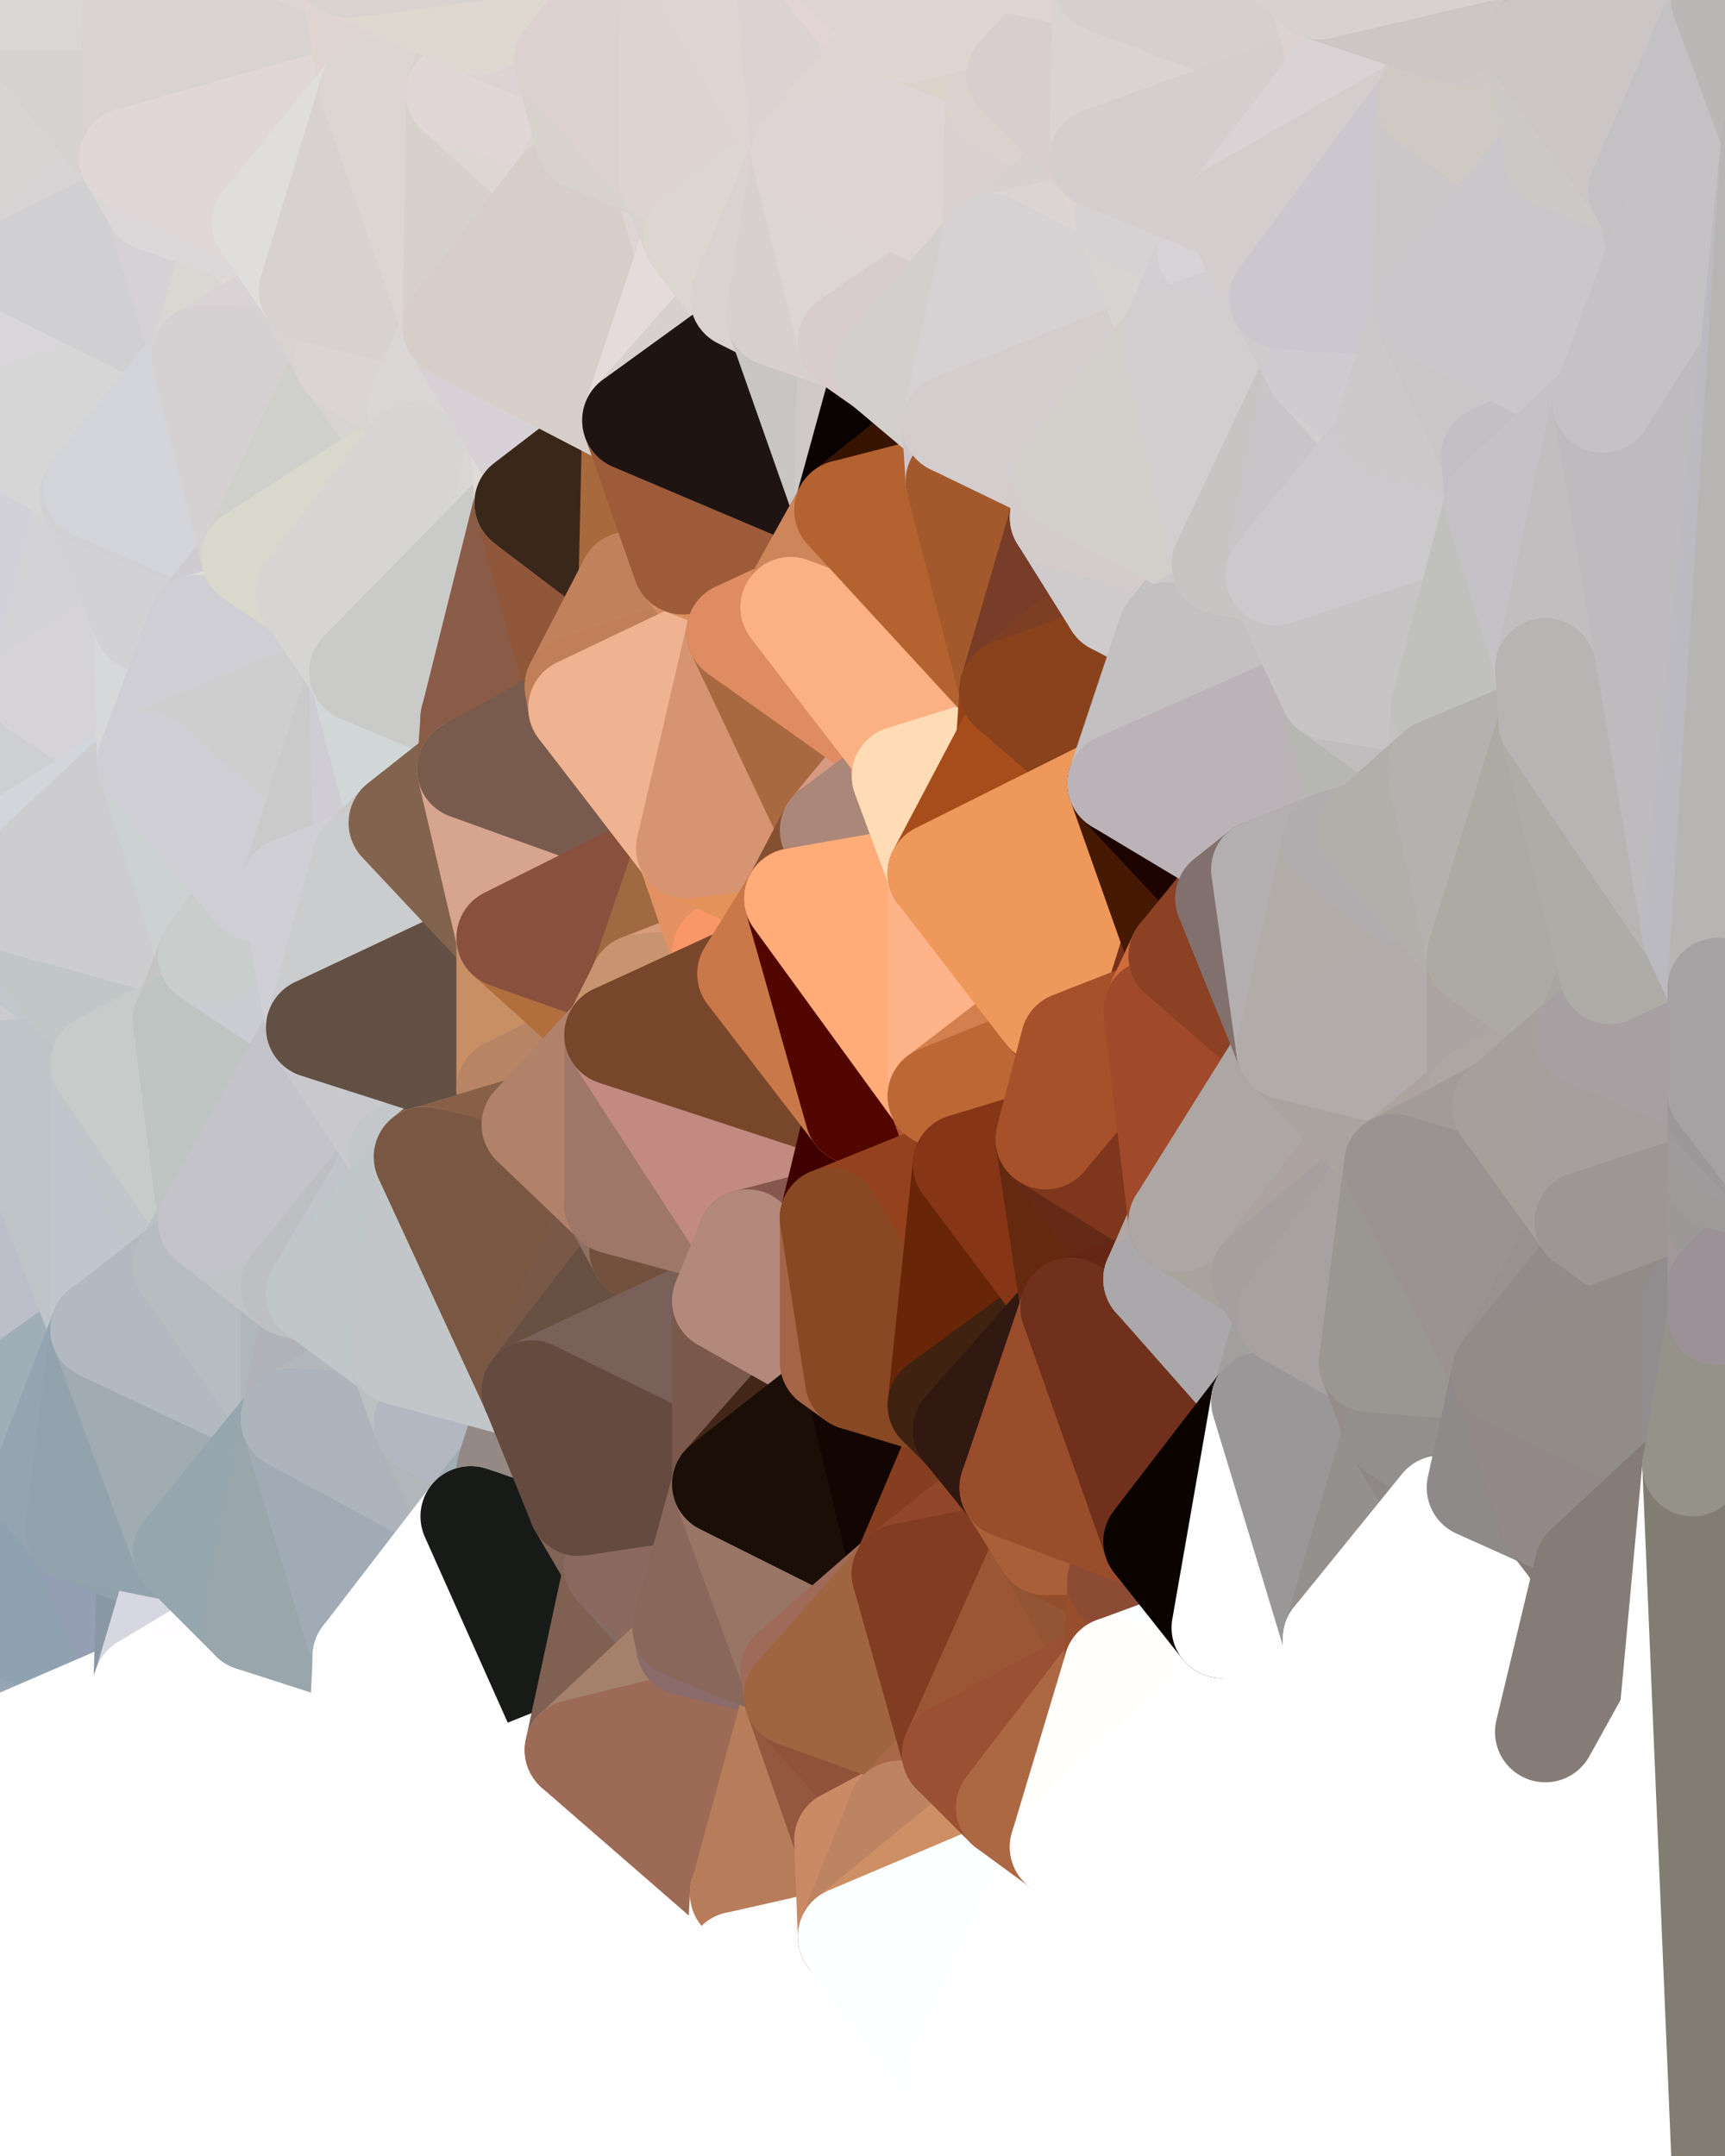 <?xml version="1.0" standalone="yes"?>
<svg width="480" height="600" xmlns="http://www.w3.org/2000/svg" version="1.1" ><rect width="100%" height="100%" fill="#333333" stroke="none"/><polygon points="-34,148 -34,518 -18,222" fill="rgba(196, 201, 205, 1)" stroke="rgba(196, 201, 205, 1)" stroke-width="28" stroke-linejoin="round"/>
		<polygon points="-34,518 -18,444 -18,222" fill="rgba(158, 172, 181, 1)" stroke="rgba(158, 172, 181, 1)" stroke-width="28" stroke-linejoin="round"/>
		<polygon points="-19,204 -34,148 -18,222" fill="rgba(215, 214, 220, 1)" stroke="rgba(215, 214, 220, 1)" stroke-width="28" stroke-linejoin="round"/>
		<polygon points="-34,518 -19,500 -18,444" fill="rgba(255, 255, 255, 1)" stroke="rgba(255, 255, 255, 1)" stroke-width="28" stroke-linejoin="round"/>
		<polygon points="-4,118 -34,148 -3,130" fill="rgba(213, 213, 215, 1)" stroke="rgba(213, 213, 215, 1)" stroke-width="28" stroke-linejoin="round"/>
		<polygon points="-3,574 -34,518 0,599" fill="rgba(255, 255, 255, 1)" stroke="rgba(255, 255, 255, 1)" stroke-width="28" stroke-linejoin="round"/>
		<polygon points="-19,204 0,214 0,202" fill="rgba(206, 214, 216, 1)" stroke="rgba(206, 214, 216, 1)" stroke-width="28" stroke-linejoin="round"/>
		<polygon points="-19,204 -18,222 0,214" fill="rgba(207, 210, 217, 1)" stroke="rgba(207, 210, 217, 1)" stroke-width="28" stroke-linejoin="round"/>
		<polygon points="-18,222 0,226 0,214" fill="rgba(206, 209, 216, 1)" stroke="rgba(206, 209, 216, 1)" stroke-width="28" stroke-linejoin="round"/>
		<polygon points="-18,222 0,238 0,226" fill="rgba(209, 212, 219, 1)" stroke="rgba(209, 212, 219, 1)" stroke-width="28" stroke-linejoin="round"/>
		<polygon points="-18,222 0,250 0,238" fill="rgba(205, 209, 208, 1)" stroke="rgba(205, 209, 208, 1)" stroke-width="28" stroke-linejoin="round"/>
		<polygon points="-18,444 0,414 0,402" fill="rgba(143, 159, 174, 1)" stroke="rgba(143, 159, 174, 1)" stroke-width="28" stroke-linejoin="round"/>
		<polygon points="0,390 -18,444 0,402" fill="rgba(140, 156, 169, 1)" stroke="rgba(140, 156, 169, 1)" stroke-width="28" stroke-linejoin="round"/>
		<polygon points="0,250 -18,222 0,262" fill="rgba(199, 200, 205, 1)" stroke="rgba(199, 200, 205, 1)" stroke-width="28" stroke-linejoin="round"/>
		<polygon points="-18,222 0,274 0,262" fill="rgba(204, 205, 210, 1)" stroke="rgba(204, 205, 210, 1)" stroke-width="28" stroke-linejoin="round"/>
		<polygon points="-18,222 0,286 0,274" fill="rgba(194, 203, 202, 1)" stroke="rgba(194, 203, 202, 1)" stroke-width="28" stroke-linejoin="round"/>
		<polygon points="-18,222 0,298 0,286" fill="rgba(195, 203, 206, 1)" stroke="rgba(195, 203, 206, 1)" stroke-width="28" stroke-linejoin="round"/>
		<polygon points="-18,222 -18,444 0,298" fill="rgba(194, 199, 202, 1)" stroke="rgba(194, 199, 202, 1)" stroke-width="28" stroke-linejoin="round"/>
		<polygon points="-18,444 0,378 0,298" fill="rgba(179, 188, 193, 1)" stroke="rgba(179, 188, 193, 1)" stroke-width="28" stroke-linejoin="round"/>
		<polygon points="0,378 -18,444 0,390" fill="rgba(149, 165, 178, 1)" stroke="rgba(149, 165, 178, 1)" stroke-width="28" stroke-linejoin="round"/>
		<polygon points="-18,444 0,426 0,414" fill="rgba(138, 157, 171, 1)" stroke="rgba(138, 157, 171, 1)" stroke-width="28" stroke-linejoin="round"/>
		<polygon points="-18,444 -19,500 -4,488" fill="rgba(252, 255, 251, 1)" stroke="rgba(252, 255, 251, 1)" stroke-width="28" stroke-linejoin="round"/>
		<polygon points="-34,148 -4,118 6,74" fill="rgba(211, 210, 216, 1)" stroke="rgba(211, 210, 216, 1)" stroke-width="28" stroke-linejoin="round"/>
		<polygon points="0,0 -34,148 6,74" fill="rgba(213, 208, 212, 1)" stroke="rgba(213, 208, 212, 1)" stroke-width="28" stroke-linejoin="round"/>
		<polygon points="-3,574 0,599 6,592" fill="rgba(255, 255, 255, 1)" stroke="rgba(255, 255, 255, 1)" stroke-width="28" stroke-linejoin="round"/>
		<polygon points="0,202 0,214 10,210" fill="rgba(204, 209, 213, 1)" stroke="rgba(204, 209, 213, 1)" stroke-width="28" stroke-linejoin="round"/>
		<polygon points="-4,488 -19,500 10,506" fill="rgba(255, 255, 255, 1)" stroke="rgba(255, 255, 255, 1)" stroke-width="28" stroke-linejoin="round"/>
		<polygon points="0,402 0,414 11,414" fill="rgba(142, 158, 171, 1)" stroke="rgba(142, 158, 171, 1)" stroke-width="28" stroke-linejoin="round"/>
		<polygon points="0,414 0,426 11,414" fill="rgba(148, 164, 179, 1)" stroke="rgba(148, 164, 179, 1)" stroke-width="28" stroke-linejoin="round"/>
		<polygon points="0,202 10,210 11,192" fill="rgba(208, 212, 215, 1)" stroke="rgba(208, 212, 215, 1)" stroke-width="28" stroke-linejoin="round"/>
		<polygon points="-34,148 -19,204 11,192" fill="rgba(210, 209, 217, 1)" stroke="rgba(210, 209, 217, 1)" stroke-width="28" stroke-linejoin="round"/>
		<polygon points="-19,204 0,202 11,192" fill="rgba(208, 212, 215, 1)" stroke="rgba(208, 212, 215, 1)" stroke-width="28" stroke-linejoin="round"/>
		<polygon points="0,214 0,226 10,210" fill="rgba(208, 211, 218, 1)" stroke="rgba(208, 211, 218, 1)" stroke-width="28" stroke-linejoin="round"/>
		<polygon points="-19,500 -34,518 10,506" fill="rgba(255, 255, 255, 1)" stroke="rgba(255, 255, 255, 1)" stroke-width="28" stroke-linejoin="round"/>
		<polygon points="11,414 0,426 21,426" fill="rgba(137, 153, 168, 1)" stroke="rgba(137, 153, 168, 1)" stroke-width="28" stroke-linejoin="round"/>
		<polygon points="0,274 0,286 21,278" fill="rgba(205, 208, 215, 1)" stroke="rgba(205, 208, 215, 1)" stroke-width="28" stroke-linejoin="round"/>
		<polygon points="0,262 0,274 21,278" fill="rgba(204, 208, 217, 1)" stroke="rgba(204, 208, 217, 1)" stroke-width="28" stroke-linejoin="round"/>
		<polygon points="-3,130 25,138 26,136" fill="rgba(214, 214, 214, 1)" stroke="rgba(214, 214, 214, 1)" stroke-width="28" stroke-linejoin="round"/>
		<polygon points="-3,574 6,592 26,580" fill="rgba(255, 255, 255, 1)" stroke="rgba(255, 255, 255, 1)" stroke-width="28" stroke-linejoin="round"/>
		<polygon points="0,286 0,298 28,296" fill="rgba(198, 199, 204, 1)" stroke="rgba(198, 199, 204, 1)" stroke-width="28" stroke-linejoin="round"/>
		<polygon points="21,278 0,286 28,296" fill="rgba(203, 203, 205, 1)" stroke="rgba(203, 203, 205, 1)" stroke-width="28" stroke-linejoin="round"/>
		<polygon points="0,378 0,390 28,370" fill="rgba(173, 184, 190, 1)" stroke="rgba(173, 184, 190, 1)" stroke-width="28" stroke-linejoin="round"/>
		<polygon points="-4,118 -3,130 26,136" fill="rgba(213, 213, 215, 1)" stroke="rgba(213, 213, 215, 1)" stroke-width="28" stroke-linejoin="round"/>
		<polygon points="-3,130 11,192 25,138" fill="rgba(207, 207, 207, 1)" stroke="rgba(207, 207, 207, 1)" stroke-width="28" stroke-linejoin="round"/>
		<polygon points="-3,130 -34,148 11,192" fill="rgba(210, 209, 217, 1)" stroke="rgba(210, 209, 217, 1)" stroke-width="28" stroke-linejoin="round"/>
		<polygon points="-34,518 -3,574 10,506" fill="rgba(255, 255, 255, 1)" stroke="rgba(255, 255, 255, 1)" stroke-width="28" stroke-linejoin="round"/>
		<polygon points="-3,574 26,580 36,562" fill="rgba(255, 255, 255, 1)" stroke="rgba(255, 255, 255, 1)" stroke-width="28" stroke-linejoin="round"/>
		<polygon points="0,0 6,74 36,44" fill="rgba(214, 213, 211, 1)" stroke="rgba(214, 213, 211, 1)" stroke-width="28" stroke-linejoin="round"/>
		<polygon points="0,390 0,402 11,414" fill="rgba(151, 167, 180, 1)" stroke="rgba(151, 167, 180, 1)" stroke-width="28" stroke-linejoin="round"/>
		<polygon points="0,426 -18,444 21,426" fill="rgba(139, 161, 174, 1)" stroke="rgba(139, 161, 174, 1)" stroke-width="28" stroke-linejoin="round"/>
		<polygon points="25,138 11,192 40,173" fill="rgba(211, 211, 213, 1)" stroke="rgba(211, 211, 213, 1)" stroke-width="28" stroke-linejoin="round"/>
		<polygon points="-18,444 -4,488 40,469" fill="rgba(150, 166, 181, 1)" stroke="rgba(150, 166, 181, 1)" stroke-width="28" stroke-linejoin="round"/>
		<polygon points="21,426 -18,444 40,469" fill="rgba(143, 162, 176, 1)" stroke="rgba(143, 162, 176, 1)" stroke-width="28" stroke-linejoin="round"/>
		<polygon points="36,44 6,74 43,56" fill="rgba(215, 211, 212, 1)" stroke="rgba(215, 211, 212, 1)" stroke-width="28" stroke-linejoin="round"/>
		<polygon points="11,192 10,210 41,212" fill="rgba(209, 213, 214, 1)" stroke="rgba(209, 213, 214, 1)" stroke-width="28" stroke-linejoin="round"/>
		<polygon points="0,226 0,238 41,212" fill="rgba(209, 213, 212, 1)" stroke="rgba(209, 213, 212, 1)" stroke-width="28" stroke-linejoin="round"/>
		<polygon points="10,210 0,226 41,212" fill="rgba(206, 207, 209, 1)" stroke="rgba(206, 207, 209, 1)" stroke-width="28" stroke-linejoin="round"/>
		<polygon points="21,426 40,469 41,434" fill="rgba(148, 159, 179, 1)" stroke="rgba(148, 159, 179, 1)" stroke-width="28" stroke-linejoin="round"/>
		<polygon points="-4,488 10,506 40,469" fill="rgba(255, 255, 255, 1)" stroke="rgba(255, 255, 255, 1)" stroke-width="28" stroke-linejoin="round"/>
		<polygon points="10,506 25,508 40,469" fill="rgba(255, 255, 255, 1)" stroke="rgba(255, 255, 255, 1)" stroke-width="28" stroke-linejoin="round"/>
		<polygon points="0,0 36,44 37,0" fill="rgba(214, 210, 209, 1)" stroke="rgba(214, 210, 209, 1)" stroke-width="28" stroke-linejoin="round"/>
		<polygon points="10,506 -3,574 36,562" fill="rgba(255, 255, 255, 1)" stroke="rgba(255, 255, 255, 1)" stroke-width="28" stroke-linejoin="round"/>
		<polygon points="25,508 10,506 36,562" fill="rgba(255, 255, 255, 1)" stroke="rgba(255, 255, 255, 1)" stroke-width="28" stroke-linejoin="round"/>
		<polygon points="0,298 0,378 28,370" fill="rgba(188, 190, 202, 1)" stroke="rgba(188, 190, 202, 1)" stroke-width="28" stroke-linejoin="round"/>
		<polygon points="0,390 11,414 28,370" fill="rgba(160, 174, 183, 1)" stroke="rgba(160, 174, 183, 1)" stroke-width="28" stroke-linejoin="round"/>
		<polygon points="0,250 0,262 21,278" fill="rgba(194, 199, 203, 1)" stroke="rgba(194, 199, 203, 1)" stroke-width="28" stroke-linejoin="round"/>
		<polygon points="21,278 28,296 51,284" fill="rgba(200, 204, 207, 1)" stroke="rgba(200, 204, 207, 1)" stroke-width="28" stroke-linejoin="round"/>
		<polygon points="40,173 11,192 41,212" fill="rgba(213, 211, 216, 1)" stroke="rgba(213, 211, 216, 1)" stroke-width="28" stroke-linejoin="round"/>
		<polygon points="0,298 28,370 28,296" fill="rgba(191, 196, 200, 1)" stroke="rgba(191, 196, 200, 1)" stroke-width="28" stroke-linejoin="round"/>
		<polygon points="6,74 -4,118 56,99" fill="rgba(216, 214, 217, 1)" stroke="rgba(216, 214, 217, 1)" stroke-width="28" stroke-linejoin="round"/>
		<polygon points="-4,118 26,136 56,99" fill="rgba(214, 214, 214, 1)" stroke="rgba(214, 214, 214, 1)" stroke-width="28" stroke-linejoin="round"/>
		<polygon points="25,508 36,562 55,544" fill="rgba(255, 255, 255, 1)" stroke="rgba(255, 255, 255, 1)" stroke-width="28" stroke-linejoin="round"/>
		<polygon points="28,296 28,370 51,352" fill="rgba(193, 197, 206, 1)" stroke="rgba(193, 197, 206, 1)" stroke-width="28" stroke-linejoin="round"/>
		<polygon points="21,278 51,284 58,266" fill="rgba(203, 202, 207, 1)" stroke="rgba(203, 202, 207, 1)" stroke-width="28" stroke-linejoin="round"/>
		<polygon points="0,250 21,278 58,266" fill="rgba(193, 199, 199, 1)" stroke="rgba(193, 199, 199, 1)" stroke-width="28" stroke-linejoin="round"/>
		<polygon points="28,296 51,352 58,340" fill="rgba(193, 198, 202, 1)" stroke="rgba(193, 198, 202, 1)" stroke-width="28" stroke-linejoin="round"/>
		<polygon points="25,508 55,544 56,543" fill="rgba(255, 255, 255, 1)" stroke="rgba(255, 255, 255, 1)" stroke-width="28" stroke-linejoin="round"/>
		<polygon points="43,56 6,74 56,99" fill="rgba(208, 208, 210, 1)" stroke="rgba(208, 208, 210, 1)" stroke-width="28" stroke-linejoin="round"/>
		<polygon points="0,238 0,250 41,212" fill="rgba(210, 213, 218, 1)" stroke="rgba(210, 213, 218, 1)" stroke-width="28" stroke-linejoin="round"/>
		<polygon points="36,562 26,580 66,582" fill="rgba(255, 255, 255, 1)" stroke="rgba(255, 255, 255, 1)" stroke-width="28" stroke-linejoin="round"/>
		<polygon points="41,212 0,250 58,266" fill="rgba(205, 205, 207, 1)" stroke="rgba(205, 205, 207, 1)" stroke-width="28" stroke-linejoin="round"/>
		<polygon points="40,173 41,212 55,174" fill="rgba(215, 216, 218, 1)" stroke="rgba(215, 216, 218, 1)" stroke-width="28" stroke-linejoin="round"/>
		<polygon points="41,434 40,469 51,432" fill="rgba(138, 152, 165, 1)" stroke="rgba(138, 152, 165, 1)" stroke-width="28" stroke-linejoin="round"/>
		<polygon points="21,426 41,434 51,432" fill="rgba(145, 162, 172, 1)" stroke="rgba(145, 162, 172, 1)" stroke-width="28" stroke-linejoin="round"/>
		<polygon points="51,432 40,469 70,451" fill="rgba(215, 215, 225, 1)" stroke="rgba(215, 215, 225, 1)" stroke-width="28" stroke-linejoin="round"/>
		<polygon points="40,173 55,174 70,155" fill="rgba(215, 215, 215, 1)" stroke="rgba(215, 215, 215, 1)" stroke-width="28" stroke-linejoin="round"/>
		<polygon points="25,138 40,173 70,155" fill="rgba(210, 210, 212, 1)" stroke="rgba(210, 210, 212, 1)" stroke-width="28" stroke-linejoin="round"/>
		<polygon points="43,56 56,99 66,64" fill="rgba(214, 209, 213, 1)" stroke="rgba(214, 209, 213, 1)" stroke-width="28" stroke-linejoin="round"/>
		<polygon points="41,212 58,266 71,248" fill="rgba(204, 210, 210, 1)" stroke="rgba(204, 210, 210, 1)" stroke-width="28" stroke-linejoin="round"/>
		<polygon points="26,136 25,138 70,155" fill="rgba(209, 209, 211, 1)" stroke="rgba(209, 209, 211, 1)" stroke-width="28" stroke-linejoin="round"/>
		<polygon points="0,0 37,0 67,-29" fill="rgba(218, 214, 213, 1)" stroke="rgba(218, 214, 213, 1)" stroke-width="28" stroke-linejoin="round"/>
		<polygon points="11,414 21,426 28,370" fill="rgba(148, 164, 177, 1)" stroke="rgba(148, 164, 177, 1)" stroke-width="28" stroke-linejoin="round"/>
		<polygon points="70,451 40,469 71,470" fill="rgba(255, 253, 255, 1)" stroke="rgba(255, 253, 255, 1)" stroke-width="28" stroke-linejoin="round"/>
		<polygon points="55,544 36,562 66,582" fill="rgba(255, 255, 255, 1)" stroke="rgba(255, 255, 255, 1)" stroke-width="28" stroke-linejoin="round"/>
		<polygon points="51,284 28,296 58,340" fill="rgba(199, 203, 202, 1)" stroke="rgba(199, 203, 202, 1)" stroke-width="28" stroke-linejoin="round"/>
		<polygon points="28,370 21,426 51,432" fill="rgba(146, 163, 173, 1)" stroke="rgba(146, 163, 173, 1)" stroke-width="28" stroke-linejoin="round"/>
		<polygon points="28,370 51,432 81,395" fill="rgba(161, 172, 178, 1)" stroke="rgba(161, 172, 178, 1)" stroke-width="28" stroke-linejoin="round"/>
		<polygon points="51,352 28,370 81,395" fill="rgba(178, 185, 193, 1)" stroke="rgba(178, 185, 193, 1)" stroke-width="28" stroke-linejoin="round"/>
		<polygon points="58,340 51,352 81,358" fill="rgba(188, 192, 195, 1)" stroke="rgba(188, 192, 195, 1)" stroke-width="28" stroke-linejoin="round"/>
		<polygon points="56,99 26,136 70,155" fill="rgba(211, 212, 217, 1)" stroke="rgba(211, 212, 217, 1)" stroke-width="28" stroke-linejoin="round"/>
		<polygon points="56,543 85,535 86,525" fill="rgba(255, 255, 255, 1)" stroke="rgba(255, 255, 255, 1)" stroke-width="28" stroke-linejoin="round"/>
		<polygon points="66,64 56,99 86,81" fill="rgba(216, 215, 210, 1)" stroke="rgba(216, 215, 210, 1)" stroke-width="28" stroke-linejoin="round"/>
		<polygon points="73,62 66,64 86,81" fill="rgba(223, 218, 214, 1)" stroke="rgba(223, 218, 214, 1)" stroke-width="28" stroke-linejoin="round"/>
		<polygon points="70,155 55,174 85,165" fill="rgba(206, 204, 209, 1)" stroke="rgba(206, 204, 209, 1)" stroke-width="28" stroke-linejoin="round"/>
		<polygon points="40,469 25,508 71,470" fill="rgba(255, 255, 255, 1)" stroke="rgba(255, 255, 255, 1)" stroke-width="28" stroke-linejoin="round"/>
		<polygon points="58,266 51,284 88,286" fill="rgba(196, 196, 194, 1)" stroke="rgba(196, 196, 194, 1)" stroke-width="28" stroke-linejoin="round"/>
		<polygon points="25,508 56,543 86,525" fill="rgba(255, 255, 255, 1)" stroke="rgba(255, 255, 255, 1)" stroke-width="28" stroke-linejoin="round"/>
		<polygon points="71,470 25,508 86,525" fill="rgba(255, 255, 255, 1)" stroke="rgba(255, 255, 255, 1)" stroke-width="28" stroke-linejoin="round"/>
		<polygon points="81,358 51,352 81,395" fill="rgba(183, 188, 192, 1)" stroke="rgba(183, 188, 192, 1)" stroke-width="28" stroke-linejoin="round"/>
		<polygon points="36,44 43,56 73,62" fill="rgba(219, 215, 212, 1)" stroke="rgba(219, 215, 212, 1)" stroke-width="28" stroke-linejoin="round"/>
		<polygon points="43,56 66,64 73,62" fill="rgba(220, 216, 217, 1)" stroke="rgba(220, 216, 217, 1)" stroke-width="28" stroke-linejoin="round"/>
		<polygon points="56,543 55,544 66,582" fill="rgba(255, 255, 255, 1)" stroke="rgba(255, 255, 255, 1)" stroke-width="28" stroke-linejoin="round"/>
		<polygon points="6,592 0,599 26,580" fill="rgba(255, 255, 255, 1)" stroke="rgba(255, 255, 255, 1)" stroke-width="28" stroke-linejoin="round"/>
		<polygon points="86,81 56,99 96,100" fill="rgba(217, 211, 213, 1)" stroke="rgba(217, 211, 213, 1)" stroke-width="28" stroke-linejoin="round"/>
		<polygon points="67,-29 37,0 97,-9" fill="rgba(221, 211, 212, 1)" stroke="rgba(221, 211, 212, 1)" stroke-width="28" stroke-linejoin="round"/>
		<polygon points="66,582 0,599 96,618" fill="rgba(255, 255, 255, 1)" stroke="rgba(255, 255, 255, 1)" stroke-width="28" stroke-linejoin="round"/>
		<polygon points="81,358 81,395 88,360" fill="rgba(175, 183, 186, 1)" stroke="rgba(175, 183, 186, 1)" stroke-width="28" stroke-linejoin="round"/>
		<polygon points="51,284 58,340 88,286" fill="rgba(190, 196, 194, 1)" stroke="rgba(190, 196, 194, 1)" stroke-width="28" stroke-linejoin="round"/>
		<polygon points="81,247 58,266 88,286" fill="rgba(203, 204, 209, 1)" stroke="rgba(203, 204, 209, 1)" stroke-width="28" stroke-linejoin="round"/>
		<polygon points="71,248 58,266 81,247" fill="rgba(201, 205, 204, 1)" stroke="rgba(201, 205, 204, 1)" stroke-width="28" stroke-linejoin="round"/>
		<polygon points="26,580 0,599 66,582" fill="rgba(255, 255, 255, 1)" stroke="rgba(255, 255, 255, 1)" stroke-width="28" stroke-linejoin="round"/>
		<polygon points="85,165 55,174 100,187" fill="rgba(219, 220, 215, 1)" stroke="rgba(219, 220, 215, 1)" stroke-width="28" stroke-linejoin="round"/>
		<polygon points="70,451 71,470 101,461" fill="rgba(255, 255, 255, 1)" stroke="rgba(255, 255, 255, 1)" stroke-width="28" stroke-linejoin="round"/>
		<polygon points="56,543 66,582 85,535" fill="rgba(255, 255, 255, 1)" stroke="rgba(255, 255, 255, 1)" stroke-width="28" stroke-linejoin="round"/>
		<polygon points="97,-9 37,0 103,25" fill="rgba(221, 212, 213, 1)" stroke="rgba(221, 212, 213, 1)" stroke-width="28" stroke-linejoin="round"/>
		<polygon points="37,0 36,44 103,25" fill="rgba(216, 211, 208, 1)" stroke="rgba(216, 211, 208, 1)" stroke-width="28" stroke-linejoin="round"/>
		<polygon points="36,44 73,62 103,25" fill="rgba(225, 215, 214, 1)" stroke="rgba(225, 215, 214, 1)" stroke-width="28" stroke-linejoin="round"/>
		<polygon points="71,470 100,483 101,461" fill="rgba(255, 255, 255, 1)" stroke="rgba(255, 255, 255, 1)" stroke-width="28" stroke-linejoin="round"/>
		<polygon points="55,174 41,212 100,187" fill="rgba(207, 206, 212, 1)" stroke="rgba(207, 206, 212, 1)" stroke-width="28" stroke-linejoin="round"/>
		<polygon points="41,212 81,247 100,187" fill="rgba(206, 206, 206, 1)" stroke="rgba(206, 206, 206, 1)" stroke-width="28" stroke-linejoin="round"/>
		<polygon points="71,470 86,525 100,483" fill="rgba(255, 255, 255, 1)" stroke="rgba(255, 255, 255, 1)" stroke-width="28" stroke-linejoin="round"/>
		<polygon points="56,99 70,155 96,100" fill="rgba(213, 209, 210, 1)" stroke="rgba(213, 209, 210, 1)" stroke-width="28" stroke-linejoin="round"/>
		<polygon points="51,432 70,451 81,395" fill="rgba(149, 166, 174, 1)" stroke="rgba(149, 166, 174, 1)" stroke-width="28" stroke-linejoin="round"/>
		<polygon points="41,212 71,248 81,247" fill="rgba(207, 206, 212, 1)" stroke="rgba(207, 206, 212, 1)" stroke-width="28" stroke-linejoin="round"/>
		<polygon points="88,360 81,395 111,377" fill="rgba(177, 178, 183, 1)" stroke="rgba(177, 178, 183, 1)" stroke-width="28" stroke-linejoin="round"/>
		<polygon points="58,340 81,358 111,321" fill="rgba(194, 195, 199, 1)" stroke="rgba(194, 195, 199, 1)" stroke-width="28" stroke-linejoin="round"/>
		<polygon points="88,286 58,340 111,321" fill="rgba(196, 195, 201, 1)" stroke="rgba(196, 195, 201, 1)" stroke-width="28" stroke-linejoin="round"/>
		<polygon points="100,187 81,247 101,239" fill="rgba(202, 202, 202, 1)" stroke="rgba(202, 202, 202, 1)" stroke-width="28" stroke-linejoin="round"/>
		<polygon points="96,100 70,155 115,126" fill="rgba(207, 208, 203, 1)" stroke="rgba(207, 208, 203, 1)" stroke-width="28" stroke-linejoin="round"/>
		<polygon points="100,187 101,239 111,229" fill="rgba(207, 204, 211, 1)" stroke="rgba(207, 204, 211, 1)" stroke-width="28" stroke-linejoin="round"/>
		<polygon points="81,358 88,360 111,321" fill="rgba(190, 191, 195, 1)" stroke="rgba(190, 191, 195, 1)" stroke-width="28" stroke-linejoin="round"/>
		<polygon points="85,535 66,582 116,557" fill="rgba(255, 255, 255, 1)" stroke="rgba(255, 255, 255, 1)" stroke-width="28" stroke-linejoin="round"/>
		<polygon points="96,100 115,126 116,113" fill="rgba(215, 211, 208, 1)" stroke="rgba(215, 211, 208, 1)" stroke-width="28" stroke-linejoin="round"/>
		<polygon points="100,483 86,525 115,496" fill="rgba(255, 255, 255, 1)" stroke="rgba(255, 255, 255, 1)" stroke-width="28" stroke-linejoin="round"/>
		<polygon points="111,377 81,395 118,396" fill="rgba(178, 183, 187, 1)" stroke="rgba(178, 183, 187, 1)" stroke-width="28" stroke-linejoin="round"/>
		<polygon points="70,155 85,165 115,126" fill="rgba(216, 216, 204, 1)" stroke="rgba(216, 216, 204, 1)" stroke-width="28" stroke-linejoin="round"/>
		<polygon points="81,247 88,286 101,239" fill="rgba(208, 207, 213, 1)" stroke="rgba(208, 207, 213, 1)" stroke-width="28" stroke-linejoin="round"/>
		<polygon points="86,81 96,100 126,91" fill="rgba(216, 211, 208, 1)" stroke="rgba(216, 211, 208, 1)" stroke-width="28" stroke-linejoin="round"/>
		<polygon points="96,100 116,113 126,91" fill="rgba(218, 213, 210, 1)" stroke="rgba(218, 213, 210, 1)" stroke-width="28" stroke-linejoin="round"/>
		<polygon points="81,395 70,451 101,461" fill="rgba(153, 166, 172, 1)" stroke="rgba(153, 166, 172, 1)" stroke-width="28" stroke-linejoin="round"/>
		<polygon points="100,187 130,214 131,200" fill="rgba(185, 186, 181, 1)" stroke="rgba(185, 186, 181, 1)" stroke-width="28" stroke-linejoin="round"/>
		<polygon points="81,395 101,461 131,422" fill="rgba(161, 171, 181, 1)" stroke="rgba(161, 171, 181, 1)" stroke-width="28" stroke-linejoin="round"/>
		<polygon points="118,396 81,395 131,422" fill="rgba(173, 180, 188, 1)" stroke="rgba(173, 180, 188, 1)" stroke-width="28" stroke-linejoin="round"/>
		<polygon points="100,187 111,229 130,214" fill="rgba(209, 215, 215, 1)" stroke="rgba(209, 215, 215, 1)" stroke-width="28" stroke-linejoin="round"/>
		<polygon points="115,496 86,525 130,510" fill="rgba(255, 255, 255, 1)" stroke="rgba(255, 255, 255, 1)" stroke-width="28" stroke-linejoin="round"/>
		<polygon points="66,582 96,618 116,557" fill="rgba(255, 255, 255, 1)" stroke="rgba(255, 255, 255, 1)" stroke-width="28" stroke-linejoin="round"/>
		<polygon points="97,-9 103,25 133,7" fill="rgba(223, 212, 208, 1)" stroke="rgba(223, 212, 208, 1)" stroke-width="28" stroke-linejoin="round"/>
		<polygon points="103,25 127,26 133,7" fill="rgba(220, 215, 211, 1)" stroke="rgba(220, 215, 211, 1)" stroke-width="28" stroke-linejoin="round"/>
		<polygon points="86,525 116,557 130,510" fill="rgba(255, 255, 255, 1)" stroke="rgba(255, 255, 255, 1)" stroke-width="28" stroke-linejoin="round"/>
		<polygon points="116,557 96,618 126,609" fill="rgba(255, 255, 255, 1)" stroke="rgba(255, 255, 255, 1)" stroke-width="28" stroke-linejoin="round"/>
		<polygon points="111,321 88,360 118,322" fill="rgba(193, 196, 201, 1)" stroke="rgba(193, 196, 201, 1)" stroke-width="28" stroke-linejoin="round"/>
		<polygon points="86,525 85,535 116,557" fill="rgba(255, 255, 255, 1)" stroke="rgba(255, 255, 255, 1)" stroke-width="28" stroke-linejoin="round"/>
		<polygon points="73,62 86,81 103,25" fill="rgba(223, 222, 220, 1)" stroke="rgba(223, 222, 220, 1)" stroke-width="28" stroke-linejoin="round"/>
		<polygon points="118,396 131,422 141,409" fill="rgba(177, 182, 186, 1)" stroke="rgba(177, 182, 186, 1)" stroke-width="28" stroke-linejoin="round"/>
		<polygon points="88,286 111,321 141,303" fill="rgba(201, 200, 205, 1)" stroke="rgba(201, 200, 205, 1)" stroke-width="28" stroke-linejoin="round"/>
		<polygon points="111,321 118,322 141,303" fill="rgba(195, 199, 202, 1)" stroke="rgba(195, 199, 202, 1)" stroke-width="28" stroke-linejoin="round"/>
		<polygon points="111,229 101,239 141,261" fill="rgba(202, 201, 199, 1)" stroke="rgba(202, 201, 199, 1)" stroke-width="28" stroke-linejoin="round"/>
		<polygon points="101,239 88,286 141,261" fill="rgba(203, 204, 206, 1)" stroke="rgba(203, 204, 206, 1)" stroke-width="28" stroke-linejoin="round"/>
		<polygon points="88,360 111,377 118,322" fill="rgba(191, 199, 201, 1)" stroke="rgba(191, 199, 201, 1)" stroke-width="28" stroke-linejoin="round"/>
		<polygon points="116,113 115,126 145,123" fill="rgba(216, 212, 211, 1)" stroke="rgba(216, 212, 211, 1)" stroke-width="28" stroke-linejoin="round"/>
		<polygon points="115,496 130,510 145,493" fill="rgba(255, 255, 255, 1)" stroke="rgba(255, 255, 255, 1)" stroke-width="28" stroke-linejoin="round"/>
		<polygon points="101,461 100,483 115,496" fill="rgba(255, 255, 255, 1)" stroke="rgba(255, 255, 255, 1)" stroke-width="28" stroke-linejoin="round"/>
		<polygon points="116,557 126,609 146,584" fill="rgba(255, 255, 255, 1)" stroke="rgba(255, 255, 255, 1)" stroke-width="28" stroke-linejoin="round"/>
		<polygon points="145,123 115,126 146,140" fill="rgba(214, 210, 209, 1)" stroke="rgba(214, 210, 209, 1)" stroke-width="28" stroke-linejoin="round"/>
		<polygon points="103,25 86,81 126,91" fill="rgba(215, 210, 207, 1)" stroke="rgba(215, 210, 207, 1)" stroke-width="28" stroke-linejoin="round"/>
		<polygon points="141,303 118,322 148,313" fill="rgba(132, 94, 71, 1)" stroke="rgba(132, 94, 71, 1)" stroke-width="28" stroke-linejoin="round"/>
		<polygon points="111,377 118,396 148,387" fill="rgba(187, 192, 195, 1)" stroke="rgba(187, 192, 195, 1)" stroke-width="28" stroke-linejoin="round"/>
		<polygon points="118,396 141,409 148,387" fill="rgba(179, 183, 194, 1)" stroke="rgba(179, 183, 194, 1)" stroke-width="28" stroke-linejoin="round"/>
		<polygon points="115,126 100,187 146,140" fill="rgba(216, 215, 213, 1)" stroke="rgba(216, 215, 213, 1)" stroke-width="28" stroke-linejoin="round"/>
		<polygon points="126,91 116,113 145,123" fill="rgba(218, 214, 213, 1)" stroke="rgba(218, 214, 213, 1)" stroke-width="28" stroke-linejoin="round"/>
		<polygon points="101,461 115,496 145,493" fill="rgba(255, 255, 255, 1)" stroke="rgba(255, 255, 255, 1)" stroke-width="28" stroke-linejoin="round"/>
		<polygon points="141,261 88,286 141,303" fill="rgba(98, 80, 68, 1)" stroke="rgba(98, 80, 68, 1)" stroke-width="28" stroke-linejoin="round"/>
		<polygon points="103,25 126,91 127,26" fill="rgba(221, 213, 210, 1)" stroke="rgba(221, 213, 210, 1)" stroke-width="28" stroke-linejoin="round"/>
		<polygon points="85,165 100,187 115,126" fill="rgba(214, 213, 211, 1)" stroke="rgba(214, 213, 211, 1)" stroke-width="28" stroke-linejoin="round"/>
		<polygon points="116,557 146,584 156,570" fill="rgba(255, 255, 255, 1)" stroke="rgba(255, 255, 255, 1)" stroke-width="28" stroke-linejoin="round"/>
		<polygon points="127,26 126,91 156,52" fill="rgba(214, 209, 203, 1)" stroke="rgba(214, 209, 203, 1)" stroke-width="28" stroke-linejoin="round"/>
		<polygon points="133,7 127,26 157,17" fill="rgba(215, 210, 207, 1)" stroke="rgba(215, 210, 207, 1)" stroke-width="28" stroke-linejoin="round"/>
		<polygon points="100,187 131,200 146,140" fill="rgba(202, 202, 200, 1)" stroke="rgba(202, 202, 200, 1)" stroke-width="28" stroke-linejoin="round"/>
		<polygon points="130,214 111,229 141,261" fill="rgba(130, 99, 78, 1)" stroke="rgba(130, 99, 78, 1)" stroke-width="28" stroke-linejoin="round"/>
		<polygon points="141,409 131,422 161,419" fill="rgba(160, 173, 181, 1)" stroke="rgba(160, 173, 181, 1)" stroke-width="28" stroke-linejoin="round"/>
		<polygon points="160,191 131,200 161,197" fill="rgba(147, 97, 62, 1)" stroke="rgba(147, 97, 62, 1)" stroke-width="28" stroke-linejoin="round"/>
		<polygon points="127,26 156,52 163,39" fill="rgba(220, 215, 211, 1)" stroke="rgba(220, 215, 211, 1)" stroke-width="28" stroke-linejoin="round"/>
		<polygon points="157,17 127,26 163,39" fill="rgba(225, 215, 214, 1)" stroke="rgba(225, 215, 214, 1)" stroke-width="28" stroke-linejoin="round"/>
		<polygon points="131,200 130,214 161,197" fill="rgba(138, 92, 66, 1)" stroke="rgba(138, 92, 66, 1)" stroke-width="28" stroke-linejoin="round"/>
		<polygon points="146,140 131,200 160,191" fill="rgba(138, 91, 71, 1)" stroke="rgba(138, 91, 71, 1)" stroke-width="28" stroke-linejoin="round"/>
		<polygon points="141,261 141,303 171,288" fill="rgba(200, 143, 100, 1)" stroke="rgba(200, 143, 100, 1)" stroke-width="28" stroke-linejoin="round"/>
		<polygon points="141,303 148,313 171,288" fill="rgba(183, 133, 100, 1)" stroke="rgba(183, 133, 100, 1)" stroke-width="28" stroke-linejoin="round"/>
		<polygon points="148,313 118,322 171,335" fill="rgba(136, 96, 71, 1)" stroke="rgba(136, 96, 71, 1)" stroke-width="28" stroke-linejoin="round"/>
		<polygon points="161,419 131,422 171,436" fill="rgba(116, 95, 74, 1)" stroke="rgba(116, 95, 74, 1)" stroke-width="28" stroke-linejoin="round"/>
		<polygon points="148,387 141,409 161,419" fill="rgba(148, 137, 133, 1)" stroke="rgba(148, 137, 133, 1)" stroke-width="28" stroke-linejoin="round"/>
		<polygon points="118,322 111,377 148,387" fill="rgba(194, 198, 201, 1)" stroke="rgba(194, 198, 201, 1)" stroke-width="28" stroke-linejoin="round"/>
		<polygon points="131,422 101,461 145,493" fill="rgba(255, 255, 255, 1)" stroke="rgba(255, 255, 255, 1)" stroke-width="28" stroke-linejoin="round"/>
		<polygon points="130,510 116,557 175,532" fill="rgba(255, 255, 255, 1)" stroke="rgba(255, 255, 255, 1)" stroke-width="28" stroke-linejoin="round"/>
		<polygon points="146,140 160,191 175,162" fill="rgba(144, 87, 58, 1)" stroke="rgba(144, 87, 58, 1)" stroke-width="28" stroke-linejoin="round"/>
		<polygon points="118,322 148,387 171,335" fill="rgba(122, 87, 67, 1)" stroke="rgba(122, 87, 67, 1)" stroke-width="28" stroke-linejoin="round"/>
		<polygon points="131,422 145,493 160,487" fill="rgba(255, 255, 255, 1)" stroke="rgba(255, 255, 255, 1)" stroke-width="28" stroke-linejoin="round"/>
		<polygon points="116,557 156,570 175,532" fill="rgba(255, 255, 255, 1)" stroke="rgba(255, 255, 255, 1)" stroke-width="28" stroke-linejoin="round"/>
		<polygon points="131,422 160,487 171,436" fill="rgba(24, 26, 23, 1)" stroke="rgba(24, 26, 23, 1)" stroke-width="28" stroke-linejoin="round"/>
		<polygon points="141,261 171,288 178,274" fill="rgba(177, 111, 61, 1)" stroke="rgba(177, 111, 61, 1)" stroke-width="28" stroke-linejoin="round"/>
		<polygon points="171,335 148,387 178,348" fill="rgba(121, 88, 71, 1)" stroke="rgba(121, 88, 71, 1)" stroke-width="28" stroke-linejoin="round"/>
		<polygon points="175,532 156,570 176,561" fill="rgba(255, 255, 255, 1)" stroke="rgba(255, 255, 255, 1)" stroke-width="28" stroke-linejoin="round"/>
		<polygon points="145,123 146,140 176,117" fill="rgba(222, 219, 214, 1)" stroke="rgba(222, 219, 214, 1)" stroke-width="28" stroke-linejoin="round"/>
		<polygon points="126,91 145,123 176,117" fill="rgba(215, 209, 213, 1)" stroke="rgba(215, 209, 213, 1)" stroke-width="28" stroke-linejoin="round"/>
		<polygon points="145,493 130,510 175,532" fill="rgba(255, 255, 255, 1)" stroke="rgba(255, 255, 255, 1)" stroke-width="28" stroke-linejoin="round"/>
		<polygon points="160,487 145,493 175,532" fill="rgba(255, 255, 255, 1)" stroke="rgba(255, 255, 255, 1)" stroke-width="28" stroke-linejoin="round"/>
		<polygon points="163,39 156,52 186,49" fill="rgba(218, 213, 210, 1)" stroke="rgba(218, 213, 210, 1)" stroke-width="28" stroke-linejoin="round"/>
		<polygon points="133,7 157,17 187,-21" fill="rgba(221, 211, 212, 1)" stroke="rgba(221, 211, 212, 1)" stroke-width="28" stroke-linejoin="round"/>
		<polygon points="176,561 156,570 186,567" fill="rgba(255, 255, 255, 1)" stroke="rgba(255, 255, 255, 1)" stroke-width="28" stroke-linejoin="round"/>
		<polygon points="171,436 160,487 191,458" fill="rgba(128, 96, 81, 1)" stroke="rgba(128, 96, 81, 1)" stroke-width="28" stroke-linejoin="round"/>
		<polygon points="190,453 171,436 191,458" fill="rgba(132, 108, 98, 1)" stroke="rgba(132, 108, 98, 1)" stroke-width="28" stroke-linejoin="round"/>
		<polygon points="130,214 141,261 191,236" fill="rgba(215, 164, 143, 1)" stroke="rgba(215, 164, 143, 1)" stroke-width="28" stroke-linejoin="round"/>
		<polygon points="161,197 130,214 191,236" fill="rgba(120, 91, 77, 1)" stroke="rgba(120, 91, 77, 1)" stroke-width="28" stroke-linejoin="round"/>
		<polygon points="146,140 175,162 176,117" fill="rgba(57, 39, 25, 1)" stroke="rgba(57, 39, 25, 1)" stroke-width="28" stroke-linejoin="round"/>
		<polygon points="156,52 176,117 193,66" fill="rgba(217, 212, 209, 1)" stroke="rgba(217, 212, 209, 1)" stroke-width="28" stroke-linejoin="round"/>
		<polygon points="186,49 156,52 193,66" fill="rgba(222, 212, 211, 1)" stroke="rgba(222, 212, 211, 1)" stroke-width="28" stroke-linejoin="round"/>
		<polygon points="141,261 178,274 191,236" fill="rgba(137, 80, 61, 1)" stroke="rgba(137, 80, 61, 1)" stroke-width="28" stroke-linejoin="round"/>
		<polygon points="176,117 175,162 190,157" fill="rgba(168, 105, 61, 1)" stroke="rgba(168, 105, 61, 1)" stroke-width="28" stroke-linejoin="round"/>
		<polygon points="97,-9 133,7 187,-21" fill="rgba(223, 216, 208, 1)" stroke="rgba(223, 216, 208, 1)" stroke-width="28" stroke-linejoin="round"/>
		<polygon points="156,52 126,91 176,117" fill="rgba(215, 206, 201, 1)" stroke="rgba(215, 206, 201, 1)" stroke-width="28" stroke-linejoin="round"/>
		<polygon points="148,313 171,335 171,288" fill="rgba(177, 129, 106, 1)" stroke="rgba(177, 129, 106, 1)" stroke-width="28" stroke-linejoin="round"/>
		<polygon points="161,419 171,436 201,413" fill="rgba(128, 100, 86, 1)" stroke="rgba(128, 100, 86, 1)" stroke-width="28" stroke-linejoin="round"/>
		<polygon points="191,236 178,274 201,265" fill="rgba(159, 106, 66, 1)" stroke="rgba(159, 106, 66, 1)" stroke-width="28" stroke-linejoin="round"/>
		<polygon points="156,570 146,584 186,567" fill="rgba(255, 255, 255, 1)" stroke="rgba(255, 255, 255, 1)" stroke-width="28" stroke-linejoin="round"/>
		<polygon points="190,157 175,162 205,176" fill="rgba(197, 128, 86, 1)" stroke="rgba(197, 128, 86, 1)" stroke-width="28" stroke-linejoin="round"/>
		<polygon points="175,532 176,561 205,546" fill="rgba(255, 255, 255, 1)" stroke="rgba(255, 255, 255, 1)" stroke-width="28" stroke-linejoin="round"/>
		<polygon points="176,561 186,567 205,546" fill="rgba(255, 255, 255, 1)" stroke="rgba(255, 255, 255, 1)" stroke-width="28" stroke-linejoin="round"/>
		<polygon points="178,348 148,387 201,362" fill="rgba(103, 80, 66, 1)" stroke="rgba(103, 80, 66, 1)" stroke-width="28" stroke-linejoin="round"/>
		<polygon points="193,66 176,117 206,83" fill="rgba(229, 219, 218, 1)" stroke="rgba(229, 219, 218, 1)" stroke-width="28" stroke-linejoin="round"/>
		<polygon points="175,162 160,191 205,176" fill="rgba(193, 129, 93, 1)" stroke="rgba(193, 129, 93, 1)" stroke-width="28" stroke-linejoin="round"/>
		<polygon points="201,265 178,274 208,271" fill="rgba(216, 156, 122, 1)" stroke="rgba(216, 156, 122, 1)" stroke-width="28" stroke-linejoin="round"/>
		<polygon points="171,335 178,348 208,345" fill="rgba(144, 112, 99, 1)" stroke="rgba(144, 112, 99, 1)" stroke-width="28" stroke-linejoin="round"/>
		<polygon points="178,348 201,362 208,345" fill="rgba(116, 81, 62, 1)" stroke="rgba(116, 81, 62, 1)" stroke-width="28" stroke-linejoin="round"/>
		<polygon points="175,532 205,546 206,527" fill="rgba(255, 255, 255, 1)" stroke="rgba(255, 255, 255, 1)" stroke-width="28" stroke-linejoin="round"/>
		<polygon points="160,191 161,197 205,176" fill="rgba(192, 127, 89, 1)" stroke="rgba(192, 127, 89, 1)" stroke-width="28" stroke-linejoin="round"/>
		<polygon points="148,387 201,413 201,362" fill="rgba(121, 96, 89, 1)" stroke="rgba(121, 96, 89, 1)" stroke-width="28" stroke-linejoin="round"/>
		<polygon points="171,436 190,453 201,413" fill="rgba(139, 105, 95, 1)" stroke="rgba(139, 105, 95, 1)" stroke-width="28" stroke-linejoin="round"/>
		<polygon points="148,387 161,419 201,413" fill="rgba(101, 74, 63, 1)" stroke="rgba(101, 74, 63, 1)" stroke-width="28" stroke-linejoin="round"/>
		<polygon points="157,17 163,39 186,49" fill="rgba(215, 210, 204, 1)" stroke="rgba(215, 210, 204, 1)" stroke-width="28" stroke-linejoin="round"/>
		<polygon points="186,567 146,584 216,606" fill="rgba(255, 255, 255, 1)" stroke="rgba(255, 255, 255, 1)" stroke-width="28" stroke-linejoin="round"/>
		<polygon points="146,584 126,609 216,606" fill="rgba(255, 255, 255, 1)" stroke="rgba(255, 255, 255, 1)" stroke-width="28" stroke-linejoin="round"/>
		<polygon points="178,274 171,288 208,271" fill="rgba(200, 148, 111, 1)" stroke="rgba(200, 148, 111, 1)" stroke-width="28" stroke-linejoin="round"/>
		<polygon points="160,487 175,532 206,527" fill="rgba(255, 255, 255, 1)" stroke="rgba(255, 255, 255, 1)" stroke-width="28" stroke-linejoin="round"/>
		<polygon points="191,236 201,265 221,250" fill="rgba(227, 145, 98, 1)" stroke="rgba(227, 145, 98, 1)" stroke-width="28" stroke-linejoin="round"/>
		<polygon points="220,465 191,458 221,472" fill="rgba(151, 116, 96, 1)" stroke="rgba(151, 116, 96, 1)" stroke-width="28" stroke-linejoin="round"/>
		<polygon points="67,-29 97,-9 187,-21" fill="rgba(216, 211, 207, 1)" stroke="rgba(216, 211, 207, 1)" stroke-width="28" stroke-linejoin="round"/>
		<polygon points="186,49 193,66 223,43" fill="rgba(216, 211, 208, 1)" stroke="rgba(216, 211, 208, 1)" stroke-width="28" stroke-linejoin="round"/>
		<polygon points="201,265 208,271 221,250" fill="rgba(249, 151, 104, 1)" stroke="rgba(249, 151, 104, 1)" stroke-width="28" stroke-linejoin="round"/>
		<polygon points="191,458 160,487 221,472" fill="rgba(165, 129, 107, 1)" stroke="rgba(165, 129, 107, 1)" stroke-width="28" stroke-linejoin="round"/>
		<polygon points="160,487 206,527 221,472" fill="rgba(157, 106, 85, 1)" stroke="rgba(157, 106, 85, 1)" stroke-width="28" stroke-linejoin="round"/>
		<polygon points="190,453 191,458 220,465" fill="rgba(138, 107, 105, 1)" stroke="rgba(138, 107, 105, 1)" stroke-width="28" stroke-linejoin="round"/>
		<polygon points="190,157 205,176 220,169" fill="rgba(213, 140, 99, 1)" stroke="rgba(213, 140, 99, 1)" stroke-width="28" stroke-linejoin="round"/>
		<polygon points="206,83 176,117 216,88" fill="rgba(214, 209, 206, 1)" stroke="rgba(214, 209, 206, 1)" stroke-width="28" stroke-linejoin="round"/>
		<polygon points="161,197 191,236 205,176" fill="rgba(239, 179, 145, 1)" stroke="rgba(239, 179, 145, 1)" stroke-width="28" stroke-linejoin="round"/>
		<polygon points="157,17 186,49 187,-21" fill="rgba(220, 209, 207, 1)" stroke="rgba(220, 209, 207, 1)" stroke-width="28" stroke-linejoin="round"/>
		<polygon points="191,236 221,250 231,231" fill="rgba(228, 146, 90, 1)" stroke="rgba(228, 146, 90, 1)" stroke-width="28" stroke-linejoin="round"/>
		<polygon points="201,362 201,413 231,379" fill="rgba(122, 89, 74, 1)" stroke="rgba(122, 89, 74, 1)" stroke-width="28" stroke-linejoin="round"/>
		<polygon points="171,288 171,335 208,345" fill="rgba(158, 119, 104, 1)" stroke="rgba(158, 119, 104, 1)" stroke-width="28" stroke-linejoin="round"/>
		<polygon points="190,157 220,169 235,142" fill="rgba(216, 142, 93, 1)" stroke="rgba(216, 142, 93, 1)" stroke-width="28" stroke-linejoin="round"/>
		<polygon points="206,527 205,546 236,539" fill="rgba(254, 255, 255, 1)" stroke="rgba(254, 255, 255, 1)" stroke-width="28" stroke-linejoin="round"/>
		<polygon points="176,117 190,157 235,142" fill="rgba(157, 91, 57, 1)" stroke="rgba(157, 91, 57, 1)" stroke-width="28" stroke-linejoin="round"/>
		<polygon points="187,-21 186,49 223,43" fill="rgba(221, 211, 209, 1)" stroke="rgba(221, 211, 209, 1)" stroke-width="28" stroke-linejoin="round"/>
		<polygon points="193,66 206,83 223,43" fill="rgba(219, 214, 208, 1)" stroke="rgba(219, 214, 208, 1)" stroke-width="28" stroke-linejoin="round"/>
		<polygon points="208,345 231,339 238,310" fill="rgba(178, 110, 89, 1)" stroke="rgba(178, 110, 89, 1)" stroke-width="28" stroke-linejoin="round"/>
		<polygon points="171,288 208,345 238,310" fill="rgba(195, 138, 129, 1)" stroke="rgba(195, 138, 129, 1)" stroke-width="28" stroke-linejoin="round"/>
		<polygon points="208,271 171,288 238,310" fill="rgba(120, 70, 43, 1)" stroke="rgba(120, 70, 43, 1)" stroke-width="28" stroke-linejoin="round"/>
		<polygon points="231,379 201,413 238,384" fill="rgba(66, 38, 24, 1)" stroke="rgba(66, 38, 24, 1)" stroke-width="28" stroke-linejoin="round"/>
		<polygon points="235,512 206,527 236,539" fill="rgba(199, 132, 89, 1)" stroke="rgba(199, 132, 89, 1)" stroke-width="28" stroke-linejoin="round"/>
		<polygon points="216,88 176,117 235,142" fill="rgba(30, 20, 18, 1)" stroke="rgba(30, 20, 18, 1)" stroke-width="28" stroke-linejoin="round"/>
		<polygon points="221,472 206,527 235,512" fill="rgba(183, 124, 90, 1)" stroke="rgba(183, 124, 90, 1)" stroke-width="28" stroke-linejoin="round"/>
		<polygon points="208,345 231,379 231,339" fill="rgba(134, 87, 77, 1)" stroke="rgba(134, 87, 77, 1)" stroke-width="28" stroke-linejoin="round"/>
		<polygon points="205,176 191,236 231,231" fill="rgba(214, 148, 114, 1)" stroke="rgba(214, 148, 114, 1)" stroke-width="28" stroke-linejoin="round"/>
		<polygon points="208,345 201,362 231,379" fill="rgba(179, 137, 123, 1)" stroke="rgba(179, 137, 123, 1)" stroke-width="28" stroke-linejoin="round"/>
		<polygon points="217,-24 187,-21 223,43" fill="rgba(222, 212, 210, 1)" stroke="rgba(222, 212, 210, 1)" stroke-width="28" stroke-linejoin="round"/>
		<polygon points="206,83 216,88 223,43" fill="rgba(218, 210, 208, 1)" stroke="rgba(218, 210, 208, 1)" stroke-width="28" stroke-linejoin="round"/>
		<polygon points="201,413 190,453 220,465" fill="rgba(137, 103, 91, 1)" stroke="rgba(137, 103, 91, 1)" stroke-width="28" stroke-linejoin="round"/>
		<polygon points="216,88 235,142 236,95" fill="rgba(201, 197, 194, 1)" stroke="rgba(201, 197, 194, 1)" stroke-width="28" stroke-linejoin="round"/>
		<polygon points="205,546 186,567 216,606" fill="rgba(255, 255, 255, 1)" stroke="rgba(255, 255, 255, 1)" stroke-width="28" stroke-linejoin="round"/>
		<polygon points="217,-24 223,43 247,14" fill="rgba(220, 210, 209, 1)" stroke="rgba(220, 210, 209, 1)" stroke-width="28" stroke-linejoin="round"/>
		<polygon points="205,176 231,231 250,208" fill="rgba(168, 105, 64, 1)" stroke="rgba(168, 105, 64, 1)" stroke-width="28" stroke-linejoin="round"/>
		<polygon points="250,208 231,231 251,216" fill="rgba(215, 153, 130, 1)" stroke="rgba(215, 153, 130, 1)" stroke-width="28" stroke-linejoin="round"/>
		<polygon points="201,413 220,465 251,438" fill="rgba(153, 117, 101, 1)" stroke="rgba(153, 117, 101, 1)" stroke-width="28" stroke-linejoin="round"/>
		<polygon points="220,169 205,176 250,208" fill="rgba(223, 140, 98, 1)" stroke="rgba(223, 140, 98, 1)" stroke-width="28" stroke-linejoin="round"/>
		<polygon points="236,95 235,142 246,102" fill="rgba(206, 201, 198, 1)" stroke="rgba(206, 201, 198, 1)" stroke-width="28" stroke-linejoin="round"/>
		<polygon points="217,-24 247,14 253,9" fill="rgba(227, 213, 213, 1)" stroke="rgba(227, 213, 213, 1)" stroke-width="28" stroke-linejoin="round"/>
		<polygon points="221,472 235,512 250,504" fill="rgba(148, 88, 64, 1)" stroke="rgba(148, 88, 64, 1)" stroke-width="28" stroke-linejoin="round"/>
		<polygon points="231,231 221,250 261,243" fill="rgba(133, 80, 48, 1)" stroke="rgba(133, 80, 48, 1)" stroke-width="28" stroke-linejoin="round"/>
		<polygon points="251,216 231,231 261,243" fill="rgba(171, 135, 121, 1)" stroke="rgba(171, 135, 121, 1)" stroke-width="28" stroke-linejoin="round"/>
		<polygon points="238,384 201,413 251,438" fill="rgba(27, 14, 6, 1)" stroke="rgba(27, 14, 6, 1)" stroke-width="28" stroke-linejoin="round"/>
		<polygon points="205,546 216,606 236,539" fill="rgba(255, 255, 255, 1)" stroke="rgba(255, 255, 255, 1)" stroke-width="28" stroke-linejoin="round"/>
		<polygon points="223,43 216,88 236,95" fill="rgba(216, 208, 206, 1)" stroke="rgba(216, 208, 206, 1)" stroke-width="28" stroke-linejoin="round"/>
		<polygon points="221,472 250,504 265,488" fill="rgba(144, 82, 57, 1)" stroke="rgba(144, 82, 57, 1)" stroke-width="28" stroke-linejoin="round"/>
		<polygon points="246,102 235,142 265,118" fill="rgba(10, 2, 0, 1)" stroke="rgba(10, 2, 0, 1)" stroke-width="28" stroke-linejoin="round"/>
		<polygon points="236,539 216,606 266,578" fill="rgba(255, 255, 255, 1)" stroke="rgba(255, 255, 255, 1)" stroke-width="28" stroke-linejoin="round"/>
		<polygon points="265,118 235,142 266,134" fill="rgba(56, 20, 0, 1)" stroke="rgba(56, 20, 0, 1)" stroke-width="28" stroke-linejoin="round"/>
		<polygon points="261,391 251,438 268,398" fill="rgba(17, 1, 1, 1)" stroke="rgba(17, 1, 1, 1)" stroke-width="28" stroke-linejoin="round"/>
		<polygon points="238,310 231,339 268,324" fill="rgba(62, 0, 0, 1)" stroke="rgba(62, 0, 0, 1)" stroke-width="28" stroke-linejoin="round"/>
		<polygon points="261,305 238,310 268,324" fill="rgba(180, 113, 68, 1)" stroke="rgba(180, 113, 68, 1)" stroke-width="28" stroke-linejoin="round"/>
		<polygon points="216,606 246,620 266,578" fill="rgba(255, 255, 255, 1)" stroke="rgba(255, 255, 255, 1)" stroke-width="28" stroke-linejoin="round"/>
		<polygon points="238,384 251,438 261,391" fill="rgba(19, 5, 2, 1)" stroke="rgba(19, 5, 2, 1)" stroke-width="28" stroke-linejoin="round"/>
		<polygon points="220,465 221,472 251,438" fill="rgba(159, 106, 88, 1)" stroke="rgba(159, 106, 88, 1)" stroke-width="28" stroke-linejoin="round"/>
		<polygon points="235,512 236,539 250,504" fill="rgba(202, 138, 102, 1)" stroke="rgba(202, 138, 102, 1)" stroke-width="28" stroke-linejoin="round"/>
		<polygon points="221,250 208,271 238,310" fill="rgba(201, 120, 73, 1)" stroke="rgba(201, 120, 73, 1)" stroke-width="28" stroke-linejoin="round"/>
		<polygon points="223,43 236,95 276,68" fill="rgba(221, 212, 213, 1)" stroke="rgba(221, 212, 213, 1)" stroke-width="28" stroke-linejoin="round"/>
		<polygon points="251,438 221,472 265,488" fill="rgba(159, 101, 64, 1)" stroke="rgba(159, 101, 64, 1)" stroke-width="28" stroke-linejoin="round"/>
		<polygon points="221,250 238,310 261,305" fill="rgba(82, 6, 0, 1)" stroke="rgba(82, 6, 0, 1)" stroke-width="28" stroke-linejoin="round"/>
		<polygon points="253,9 247,14 277,28" fill="rgba(221, 212, 207, 1)" stroke="rgba(221, 212, 207, 1)" stroke-width="28" stroke-linejoin="round"/>
		<polygon points="236,95 246,102 276,68" fill="rgba(216, 204, 204, 1)" stroke="rgba(216, 204, 204, 1)" stroke-width="28" stroke-linejoin="round"/>
		<polygon points="231,339 231,379 238,384" fill="rgba(165, 100, 70, 1)" stroke="rgba(165, 100, 70, 1)" stroke-width="28" stroke-linejoin="round"/>
		<polygon points="250,208 251,216 280,207" fill="rgba(217, 140, 98, 1)" stroke="rgba(217, 140, 98, 1)" stroke-width="28" stroke-linejoin="round"/>
		<polygon points="265,488 250,504 280,503" fill="rgba(169, 104, 72, 1)" stroke="rgba(169, 104, 72, 1)" stroke-width="28" stroke-linejoin="round"/>
		<polygon points="247,14 223,43 277,28" fill="rgba(222, 212, 210, 1)" stroke="rgba(222, 212, 210, 1)" stroke-width="28" stroke-linejoin="round"/>
		<polygon points="266,578 246,620 276,586" fill="rgba(255, 255, 255, 1)" stroke="rgba(255, 255, 255, 1)" stroke-width="28" stroke-linejoin="round"/>
		<polygon points="221,250 261,305 261,243" fill="rgba(255, 172, 121, 1)" stroke="rgba(255, 172, 121, 1)" stroke-width="28" stroke-linejoin="round"/>
		<polygon points="268,398 251,438 281,414" fill="rgba(133, 62, 32, 1)" stroke="rgba(133, 62, 32, 1)" stroke-width="28" stroke-linejoin="round"/>
		<polygon points="250,208 280,207 281,192" fill="rgba(219, 146, 95, 1)" stroke="rgba(219, 146, 95, 1)" stroke-width="28" stroke-linejoin="round"/>
		<polygon points="253,9 277,28 283,21" fill="rgba(224, 214, 215, 1)" stroke="rgba(224, 214, 215, 1)" stroke-width="28" stroke-linejoin="round"/>
		<polygon points="235,142 220,169 281,192" fill="rgba(206, 133, 90, 1)" stroke="rgba(206, 133, 90, 1)" stroke-width="28" stroke-linejoin="round"/>
		<polygon points="220,169 250,208 281,192" fill="rgba(251, 177, 132, 1)" stroke="rgba(251, 177, 132, 1)" stroke-width="28" stroke-linejoin="round"/>
		<polygon points="251,216 261,243 280,207" fill="rgba(255, 220, 182, 1)" stroke="rgba(255, 220, 182, 1)" stroke-width="28" stroke-linejoin="round"/>
		<polygon points="223,43 276,68 277,28" fill="rgba(222, 212, 211, 1)" stroke="rgba(222, 212, 211, 1)" stroke-width="28" stroke-linejoin="round"/>
		<polygon points="281,414 251,438 291,430" fill="rgba(145, 70, 41, 1)" stroke="rgba(145, 70, 41, 1)" stroke-width="28" stroke-linejoin="round"/>
		<polygon points="261,305 268,324 291,317" fill="rgba(172, 87, 46, 1)" stroke="rgba(172, 87, 46, 1)" stroke-width="28" stroke-linejoin="round"/>
		<polygon points="261,243 261,305 291,282" fill="rgba(255, 179, 136, 1)" stroke="rgba(255, 179, 136, 1)" stroke-width="28" stroke-linejoin="round"/>
		<polygon points="266,134 235,142 281,192" fill="rgba(180, 98, 48, 1)" stroke="rgba(180, 98, 48, 1)" stroke-width="28" stroke-linejoin="round"/>
		<polygon points="231,339 261,391 268,324" fill="rgba(148, 66, 29, 1)" stroke="rgba(148, 66, 29, 1)" stroke-width="28" stroke-linejoin="round"/>
		<polygon points="231,339 238,384 261,391" fill="rgba(136, 72, 36, 1)" stroke="rgba(136, 72, 36, 1)" stroke-width="28" stroke-linejoin="round"/>
		<polygon points="246,102 265,118 276,68" fill="rgba(211, 207, 204, 1)" stroke="rgba(211, 207, 204, 1)" stroke-width="28" stroke-linejoin="round"/>
		<polygon points="266,578 276,586 296,577" fill="rgba(255, 255, 255, 1)" stroke="rgba(255, 255, 255, 1)" stroke-width="28" stroke-linejoin="round"/>
		<polygon points="265,118 266,134 296,133" fill="rgba(207, 196, 202, 1)" stroke="rgba(207, 196, 202, 1)" stroke-width="28" stroke-linejoin="round"/>
		<polygon points="266,134 295,144 296,133" fill="rgba(158, 153, 147, 1)" stroke="rgba(158, 153, 147, 1)" stroke-width="28" stroke-linejoin="round"/>
		<polygon points="250,504 236,539 280,503" fill="rgba(188, 132, 99, 1)" stroke="rgba(188, 132, 99, 1)" stroke-width="28" stroke-linejoin="round"/>
		<polygon points="268,324 261,391 298,364" fill="rgba(104, 37, 8, 1)" stroke="rgba(104, 37, 8, 1)" stroke-width="28" stroke-linejoin="round"/>
		<polygon points="261,391 268,398 298,364" fill="rgba(63, 34, 16, 1)" stroke="rgba(63, 34, 16, 1)" stroke-width="28" stroke-linejoin="round"/>
		<polygon points="291,282 261,305 298,290" fill="rgba(211, 128, 78, 1)" stroke="rgba(211, 128, 78, 1)" stroke-width="28" stroke-linejoin="round"/>
		<polygon points="261,305 291,317 298,290" fill="rgba(189, 103, 52, 1)" stroke="rgba(189, 103, 52, 1)" stroke-width="28" stroke-linejoin="round"/>
		<polygon points="266,134 281,192 295,144" fill="rgba(163, 89, 44, 1)" stroke="rgba(163, 89, 44, 1)" stroke-width="28" stroke-linejoin="round"/>
		<polygon points="280,503 236,539 295,514" fill="rgba(206, 143, 100, 1)" stroke="rgba(206, 143, 100, 1)" stroke-width="28" stroke-linejoin="round"/>
		<polygon points="277,28 276,68 306,44" fill="rgba(218, 208, 209, 1)" stroke="rgba(218, 208, 209, 1)" stroke-width="28" stroke-linejoin="round"/>
		<polygon points="266,578 296,577 306,562" fill="rgba(255, 255, 255, 1)" stroke="rgba(255, 255, 255, 1)" stroke-width="28" stroke-linejoin="round"/>
		<polygon points="253,9 283,21 307,-5" fill="rgba(219, 210, 201, 1)" stroke="rgba(219, 210, 201, 1)" stroke-width="28" stroke-linejoin="round"/>
		<polygon points="283,21 277,28 306,44" fill="rgba(219, 210, 205, 1)" stroke="rgba(219, 210, 205, 1)" stroke-width="28" stroke-linejoin="round"/>
		<polygon points="236,539 266,578 295,514" fill="rgba(251, 255, 255, 1)" stroke="rgba(251, 255, 255, 1)" stroke-width="28" stroke-linejoin="round"/>
		<polygon points="251,438 265,488 291,430" fill="rgba(130, 60, 34, 1)" stroke="rgba(130, 60, 34, 1)" stroke-width="28" stroke-linejoin="round"/>
		<polygon points="216,606 126,609 246,620" fill="rgba(255, 255, 255, 1)" stroke="rgba(255, 255, 255, 1)" stroke-width="28" stroke-linejoin="round"/>
		<polygon points="291,430 265,488 310,464" fill="rgba(155, 86, 53, 1)" stroke="rgba(155, 86, 53, 1)" stroke-width="28" stroke-linejoin="round"/>
		<polygon points="295,144 281,192 310,168" fill="rgba(119, 61, 41, 1)" stroke="rgba(119, 61, 41, 1)" stroke-width="28" stroke-linejoin="round"/>
		<polygon points="295,514 266,578 306,562" fill="rgba(255, 255, 255, 1)" stroke="rgba(255, 255, 255, 1)" stroke-width="28" stroke-linejoin="round"/>
		<polygon points="291,317 268,324 298,364" fill="rgba(134, 53, 23, 1)" stroke="rgba(134, 53, 23, 1)" stroke-width="28" stroke-linejoin="round"/>
		<polygon points="306,44 276,68 313,60" fill="rgba(214, 209, 206, 1)" stroke="rgba(214, 209, 206, 1)" stroke-width="28" stroke-linejoin="round"/>
		<polygon points="291,430 310,464 311,440" fill="rgba(148, 85, 52, 1)" stroke="rgba(148, 85, 52, 1)" stroke-width="28" stroke-linejoin="round"/>
		<polygon points="281,192 280,207 311,218" fill="rgba(149, 66, 22, 1)" stroke="rgba(149, 66, 22, 1)" stroke-width="28" stroke-linejoin="round"/>
		<polygon points="280,207 261,243 311,218" fill="rgba(167, 77, 27, 1)" stroke="rgba(167, 77, 27, 1)" stroke-width="28" stroke-linejoin="round"/>
		<polygon points="265,488 280,503 310,464" fill="rgba(154, 80, 51, 1)" stroke="rgba(154, 80, 51, 1)" stroke-width="28" stroke-linejoin="round"/>
		<polygon points="268,398 281,414 298,364" fill="rgba(49, 24, 17, 1)" stroke="rgba(49, 24, 17, 1)" stroke-width="28" stroke-linejoin="round"/>
		<polygon points="291,430 311,440 321,429" fill="rgba(147, 77, 43, 1)" stroke="rgba(147, 77, 43, 1)" stroke-width="28" stroke-linejoin="round"/>
		<polygon points="291,282 298,290 321,281" fill="rgba(159, 70, 38, 1)" stroke="rgba(159, 70, 38, 1)" stroke-width="28" stroke-linejoin="round"/>
		<polygon points="217,-24 253,9 307,-5" fill="rgba(222, 213, 208, 1)" stroke="rgba(222, 213, 208, 1)" stroke-width="28" stroke-linejoin="round"/>
		<polygon points="295,514 306,562 326,538" fill="rgba(255, 255, 255, 1)" stroke="rgba(255, 255, 255, 1)" stroke-width="28" stroke-linejoin="round"/>
		<polygon points="306,562 325,546 326,538" fill="rgba(255, 255, 255, 1)" stroke="rgba(255, 255, 255, 1)" stroke-width="28" stroke-linejoin="round"/>
		<polygon points="313,60 276,68 326,94" fill="rgba(218, 212, 212, 1)" stroke="rgba(218, 212, 212, 1)" stroke-width="28" stroke-linejoin="round"/>
		<polygon points="276,68 265,118 326,94" fill="rgba(214, 210, 211, 1)" stroke="rgba(214, 210, 211, 1)" stroke-width="28" stroke-linejoin="round"/>
		<polygon points="265,118 296,133 326,94" fill="rgba(211, 205, 205, 1)" stroke="rgba(211, 205, 205, 1)" stroke-width="28" stroke-linejoin="round"/>
		<polygon points="291,317 298,364 321,356" fill="rgba(101, 41, 15, 1)" stroke="rgba(101, 41, 15, 1)" stroke-width="28" stroke-linejoin="round"/>
		<polygon points="291,317 321,356 328,340" fill="rgba(100, 42, 22, 1)" stroke="rgba(100, 42, 22, 1)" stroke-width="28" stroke-linejoin="round"/>
		<polygon points="311,218 291,282 328,266" fill="rgba(163, 83, 50, 1)" stroke="rgba(163, 83, 50, 1)" stroke-width="28" stroke-linejoin="round"/>
		<polygon points="291,282 321,281 328,266" fill="rgba(120, 49, 27, 1)" stroke="rgba(120, 49, 27, 1)" stroke-width="28" stroke-linejoin="round"/>
		<polygon points="310,168 281,192 325,176" fill="rgba(126, 62, 35, 1)" stroke="rgba(126, 62, 35, 1)" stroke-width="28" stroke-linejoin="round"/>
		<polygon points="281,192 311,218 325,176" fill="rgba(138, 66, 28, 1)" stroke="rgba(138, 66, 28, 1)" stroke-width="28" stroke-linejoin="round"/>
		<polygon points="281,414 291,430 321,429" fill="rgba(169, 95, 56, 1)" stroke="rgba(169, 95, 56, 1)" stroke-width="28" stroke-linejoin="round"/>
		<polygon points="261,243 291,282 311,218" fill="rgba(238, 152, 91, 1)" stroke="rgba(238, 152, 91, 1)" stroke-width="28" stroke-linejoin="round"/>
		<polygon points="280,503 295,514 310,464" fill="rgba(172, 104, 67, 1)" stroke="rgba(172, 104, 67, 1)" stroke-width="28" stroke-linejoin="round"/>
		<polygon points="283,21 306,44 307,-5" fill="rgba(216, 206, 205, 1)" stroke="rgba(216, 206, 205, 1)" stroke-width="28" stroke-linejoin="round"/>
		<polygon points="313,60 326,94 336,70" fill="rgba(215, 211, 208, 1)" stroke="rgba(215, 211, 208, 1)" stroke-width="28" stroke-linejoin="round"/>
		<polygon points="306,562 296,577 336,588" fill="rgba(255, 255, 255, 1)" stroke="rgba(255, 255, 255, 1)" stroke-width="28" stroke-linejoin="round"/>
		<polygon points="310,168 325,176 340,157" fill="rgba(202, 198, 197, 1)" stroke="rgba(202, 198, 197, 1)" stroke-width="28" stroke-linejoin="round"/>
		<polygon points="311,440 310,464 340,453" fill="rgba(151, 78, 45, 1)" stroke="rgba(151, 78, 45, 1)" stroke-width="28" stroke-linejoin="round"/>
		<polygon points="311,218 328,266 341,250" fill="rgba(70, 25, 2, 1)" stroke="rgba(70, 25, 2, 1)" stroke-width="28" stroke-linejoin="round"/>
		<polygon points="295,144 310,168 340,157" fill="rgba(207, 203, 204, 1)" stroke="rgba(207, 203, 204, 1)" stroke-width="28" stroke-linejoin="round"/>
		<polygon points="321,429 311,440 340,453" fill="rgba(140, 75, 53, 1)" stroke="rgba(140, 75, 53, 1)" stroke-width="28" stroke-linejoin="round"/>
		<polygon points="306,44 313,60 343,59" fill="rgba(222, 212, 210, 1)" stroke="rgba(222, 212, 210, 1)" stroke-width="28" stroke-linejoin="round"/>
		<polygon points="313,60 336,70 343,59" fill="rgba(214, 210, 211, 1)" stroke="rgba(214, 210, 211, 1)" stroke-width="28" stroke-linejoin="round"/>
		<polygon points="340,453 310,464 341,472" fill="rgba(251, 255, 255, 1)" stroke="rgba(251, 255, 255, 1)" stroke-width="28" stroke-linejoin="round"/>
		<polygon points="310,464 295,514 341,472" fill="rgba(255, 254, 251, 1)" stroke="rgba(255, 254, 251, 1)" stroke-width="28" stroke-linejoin="round"/>
		<polygon points="296,133 295,144 340,157" fill="rgba(212, 204, 202, 1)" stroke="rgba(212, 204, 202, 1)" stroke-width="28" stroke-linejoin="round"/>
		<polygon points="325,546 306,562 336,588" fill="rgba(255, 255, 255, 1)" stroke="rgba(255, 255, 255, 1)" stroke-width="28" stroke-linejoin="round"/>
		<polygon points="321,281 291,317 328,340" fill="rgba(126, 54, 29, 1)" stroke="rgba(126, 54, 29, 1)" stroke-width="28" stroke-linejoin="round"/>
		<polygon points="298,364 281,414 321,429" fill="rgba(153, 77, 43, 1)" stroke="rgba(153, 77, 43, 1)" stroke-width="28" stroke-linejoin="round"/>
		<polygon points="298,290 291,317 321,281" fill="rgba(166, 81, 42, 1)" stroke="rgba(166, 81, 42, 1)" stroke-width="28" stroke-linejoin="round"/>
		<polygon points="321,356 298,364 351,390" fill="rgba(101, 38, 21, 1)" stroke="rgba(101, 38, 21, 1)" stroke-width="28" stroke-linejoin="round"/>
		<polygon points="298,364 321,429 351,390" fill="rgba(113, 48, 28, 1)" stroke="rgba(113, 48, 28, 1)" stroke-width="28" stroke-linejoin="round"/>
		<polygon points="328,340 321,356 351,355" fill="rgba(177, 167, 165, 1)" stroke="rgba(177, 167, 165, 1)" stroke-width="28" stroke-linejoin="round"/>
		<polygon points="217,-24 307,-5 337,-29" fill="rgba(222, 212, 210, 1)" stroke="rgba(222, 212, 210, 1)" stroke-width="28" stroke-linejoin="round"/>
		<polygon points="296,577 276,586 336,588" fill="rgba(255, 255, 255, 1)" stroke="rgba(255, 255, 255, 1)" stroke-width="28" stroke-linejoin="round"/>
		<polygon points="311,218 341,250 351,242" fill="rgba(29, 4, 0, 1)" stroke="rgba(29, 4, 0, 1)" stroke-width="28" stroke-linejoin="round"/>
		<polygon points="326,538 355,530 356,527" fill="rgba(255, 255, 255, 1)" stroke="rgba(255, 255, 255, 1)" stroke-width="28" stroke-linejoin="round"/>
		<polygon points="336,70 326,94 356,83" fill="rgba(211, 206, 210, 1)" stroke="rgba(211, 206, 210, 1)" stroke-width="28" stroke-linejoin="round"/>
		<polygon points="351,355 321,356 358,366" fill="rgba(173, 169, 168, 1)" stroke="rgba(173, 169, 168, 1)" stroke-width="28" stroke-linejoin="round"/>
		<polygon points="321,356 351,390 358,366" fill="rgba(170, 168, 171, 1)" stroke="rgba(170, 168, 171, 1)" stroke-width="28" stroke-linejoin="round"/>
		<polygon points="328,266 321,281 358,292" fill="rgba(207, 109, 60, 1)" stroke="rgba(207, 109, 60, 1)" stroke-width="28" stroke-linejoin="round"/>
		<polygon points="321,281 328,340 358,292" fill="rgba(160, 73, 43, 1)" stroke="rgba(160, 73, 43, 1)" stroke-width="28" stroke-linejoin="round"/>
		<polygon points="341,472 326,538 356,527" fill="rgba(255, 255, 255, 1)" stroke="rgba(255, 255, 255, 1)" stroke-width="28" stroke-linejoin="round"/>
		<polygon points="343,59 336,70 356,83" fill="rgba(215, 210, 214, 1)" stroke="rgba(215, 210, 214, 1)" stroke-width="28" stroke-linejoin="round"/>
		<polygon points="340,157 325,176 355,160" fill="rgba(193, 193, 195, 1)" stroke="rgba(193, 193, 195, 1)" stroke-width="28" stroke-linejoin="round"/>
		<polygon points="326,538 325,546 355,530" fill="rgba(255, 255, 255, 1)" stroke="rgba(255, 255, 255, 1)" stroke-width="28" stroke-linejoin="round"/>
		<polygon points="295,514 326,538 341,472" fill="rgba(255, 255, 255, 1)" stroke="rgba(255, 255, 255, 1)" stroke-width="28" stroke-linejoin="round"/>
		<polygon points="326,94 296,133 340,157" fill="rgba(210, 207, 202, 1)" stroke="rgba(210, 207, 202, 1)" stroke-width="28" stroke-linejoin="round"/>
		<polygon points="356,83 326,94 366,102" fill="rgba(210, 205, 209, 1)" stroke="rgba(210, 205, 209, 1)" stroke-width="28" stroke-linejoin="round"/>
		<polygon points="276,586 246,620 336,588" fill="rgba(255, 255, 255, 1)" stroke="rgba(255, 255, 255, 1)" stroke-width="28" stroke-linejoin="round"/>
		<polygon points="337,-29 307,-5 367,-3" fill="rgba(219, 211, 209, 1)" stroke="rgba(219, 211, 209, 1)" stroke-width="28" stroke-linejoin="round"/>
		<polygon points="126,609 96,618 246,620" fill="rgba(255, 255, 255, 1)" stroke="rgba(255, 255, 255, 1)" stroke-width="28" stroke-linejoin="round"/>
		<polygon points="340,453 341,472 371,456" fill="rgba(255, 255, 255, 1)" stroke="rgba(255, 255, 255, 1)" stroke-width="28" stroke-linejoin="round"/>
		<polygon points="355,160 325,176 370,192" fill="rgba(205, 200, 204, 1)" stroke="rgba(205, 200, 204, 1)" stroke-width="28" stroke-linejoin="round"/>
		<polygon points="325,176 311,218 370,192" fill="rgba(194, 192, 193, 1)" stroke="rgba(194, 192, 193, 1)" stroke-width="28" stroke-linejoin="round"/>
		<polygon points="341,472 356,527 370,488" fill="rgba(255, 255, 255, 1)" stroke="rgba(255, 255, 255, 1)" stroke-width="28" stroke-linejoin="round"/>
		<polygon points="336,588 246,620 366,620" fill="rgba(255, 255, 255, 1)" stroke="rgba(255, 255, 255, 1)" stroke-width="28" stroke-linejoin="round"/>
		<polygon points="341,250 328,266 358,292" fill="rgba(140, 65, 36, 1)" stroke="rgba(140, 65, 36, 1)" stroke-width="28" stroke-linejoin="round"/>
		<polygon points="307,-5 306,44 373,20" fill="rgba(217, 211, 211, 1)" stroke="rgba(217, 211, 211, 1)" stroke-width="28" stroke-linejoin="round"/>
		<polygon points="367,-3 307,-5 373,20" fill="rgba(213, 208, 205, 1)" stroke="rgba(213, 208, 205, 1)" stroke-width="28" stroke-linejoin="round"/>
		<polygon points="306,44 343,59 373,20" fill="rgba(212, 206, 206, 1)" stroke="rgba(212, 206, 206, 1)" stroke-width="28" stroke-linejoin="round"/>
		<polygon points="341,472 370,488 371,456" fill="rgba(255, 255, 255, 1)" stroke="rgba(255, 255, 255, 1)" stroke-width="28" stroke-linejoin="round"/>
		<polygon points="370,192 351,242 371,234" fill="rgba(186, 186, 186, 1)" stroke="rgba(186, 186, 186, 1)" stroke-width="28" stroke-linejoin="round"/>
		<polygon points="311,218 351,242 370,192" fill="rgba(188, 179, 184, 1)" stroke="rgba(188, 179, 184, 1)" stroke-width="28" stroke-linejoin="round"/>
		<polygon points="326,94 340,157 366,102" fill="rgba(210, 206, 207, 1)" stroke="rgba(210, 206, 207, 1)" stroke-width="28" stroke-linejoin="round"/>
		<polygon points="358,366 351,390 381,379" fill="rgba(161, 160, 158, 1)" stroke="rgba(161, 160, 158, 1)" stroke-width="28" stroke-linejoin="round"/>
		<polygon points="328,340 351,355 381,316" fill="rgba(168, 163, 157, 1)" stroke="rgba(168, 163, 157, 1)" stroke-width="28" stroke-linejoin="round"/>
		<polygon points="358,292 328,340 381,316" fill="rgba(172, 167, 164, 1)" stroke="rgba(172, 167, 164, 1)" stroke-width="28" stroke-linejoin="round"/>
		<polygon points="340,157 355,160 366,102" fill="rgba(198, 197, 195, 1)" stroke="rgba(198, 197, 195, 1)" stroke-width="28" stroke-linejoin="round"/>
		<polygon points="325,546 336,588 355,530" fill="rgba(255, 255, 255, 1)" stroke="rgba(255, 255, 255, 1)" stroke-width="28" stroke-linejoin="round"/>
		<polygon points="366,102 355,160 385,123" fill="rgba(201, 196, 200, 1)" stroke="rgba(201, 196, 200, 1)" stroke-width="28" stroke-linejoin="round"/>
		<polygon points="355,530 336,588 386,562" fill="rgba(255, 255, 255, 1)" stroke="rgba(255, 255, 255, 1)" stroke-width="28" stroke-linejoin="round"/>
		<polygon points="366,102 385,123 386,118" fill="rgba(210, 206, 207, 1)" stroke="rgba(210, 206, 207, 1)" stroke-width="28" stroke-linejoin="round"/>
		<polygon points="321,429 340,453 351,390" fill="rgba(10, 3, 0, 1)" stroke="rgba(10, 3, 0, 1)" stroke-width="28" stroke-linejoin="round"/>
		<polygon points="381,316 351,355 388,324" fill="rgba(172, 162, 160, 1)" stroke="rgba(172, 162, 160, 1)" stroke-width="28" stroke-linejoin="round"/>
		<polygon points="381,379 351,390 388,398" fill="rgba(159, 155, 156, 1)" stroke="rgba(159, 155, 156, 1)" stroke-width="28" stroke-linejoin="round"/>
		<polygon points="370,488 356,527 385,493" fill="rgba(255, 255, 255, 1)" stroke="rgba(255, 255, 255, 1)" stroke-width="28" stroke-linejoin="round"/>
		<polygon points="370,192 371,234 381,231" fill="rgba(186, 180, 182, 1)" stroke="rgba(186, 180, 182, 1)" stroke-width="28" stroke-linejoin="round"/>
		<polygon points="351,390 340,453 371,456" fill="rgba(255, 255, 255, 1)" stroke="rgba(255, 255, 255, 1)" stroke-width="28" stroke-linejoin="round"/>
		<polygon points="351,242 341,250 358,292" fill="rgba(130, 112, 110, 1)" stroke="rgba(130, 112, 110, 1)" stroke-width="28" stroke-linejoin="round"/>
		<polygon points="356,83 366,102 396,86" fill="rgba(207, 203, 204, 1)" stroke="rgba(207, 203, 204, 1)" stroke-width="28" stroke-linejoin="round"/>
		<polygon points="351,390 371,456 388,398" fill="rgba(153, 151, 152, 1)" stroke="rgba(153, 151, 152, 1)" stroke-width="28" stroke-linejoin="round"/>
		<polygon points="336,588 366,620 386,562" fill="rgba(255, 255, 255, 1)" stroke="rgba(255, 255, 255, 1)" stroke-width="28" stroke-linejoin="round"/>
		<polygon points="385,493 356,527 400,510" fill="rgba(255, 255, 255, 1)" stroke="rgba(255, 255, 255, 1)" stroke-width="28" stroke-linejoin="round"/>
		<polygon points="370,192 381,231 400,214" fill="rgba(182, 183, 178, 1)" stroke="rgba(182, 183, 178, 1)" stroke-width="28" stroke-linejoin="round"/>
		<polygon points="386,562 366,620 396,604" fill="rgba(255, 255, 255, 1)" stroke="rgba(255, 255, 255, 1)" stroke-width="28" stroke-linejoin="round"/>
		<polygon points="370,192 400,214 401,197" fill="rgba(193, 189, 190, 1)" stroke="rgba(193, 189, 190, 1)" stroke-width="28" stroke-linejoin="round"/>
		<polygon points="388,398 371,456 401,419" fill="rgba(148, 144, 141, 1)" stroke="rgba(148, 144, 141, 1)" stroke-width="28" stroke-linejoin="round"/>
		<polygon points="366,102 386,118 396,86" fill="rgba(208, 203, 209, 1)" stroke="rgba(208, 203, 209, 1)" stroke-width="28" stroke-linejoin="round"/>
		<polygon points="351,355 358,366 388,324" fill="rgba(165, 159, 159, 1)" stroke="rgba(165, 159, 159, 1)" stroke-width="28" stroke-linejoin="round"/>
		<polygon points="351,242 358,292 371,234" fill="rgba(179, 175, 176, 1)" stroke="rgba(179, 175, 176, 1)" stroke-width="28" stroke-linejoin="round"/>
		<polygon points="367,-3 373,20 403,9" fill="rgba(220, 210, 208, 1)" stroke="rgba(220, 210, 208, 1)" stroke-width="28" stroke-linejoin="round"/>
		<polygon points="373,20 397,28 403,9" fill="rgba(213, 207, 207, 1)" stroke="rgba(213, 207, 207, 1)" stroke-width="28" stroke-linejoin="round"/>
		<polygon points="373,20 343,59 397,28" fill="rgba(217, 211, 213, 1)" stroke="rgba(217, 211, 213, 1)" stroke-width="28" stroke-linejoin="round"/>
		<polygon points="358,366 381,379 388,324" fill="rgba(167, 161, 161, 1)" stroke="rgba(167, 161, 161, 1)" stroke-width="28" stroke-linejoin="round"/>
		<polygon points="356,527 355,530 386,562" fill="rgba(255, 255, 255, 1)" stroke="rgba(255, 255, 255, 1)" stroke-width="28" stroke-linejoin="round"/>
		<polygon points="371,456 370,488 385,493" fill="rgba(255, 255, 255, 1)" stroke="rgba(255, 255, 255, 1)" stroke-width="28" stroke-linejoin="round"/>
		<polygon points="371,234 358,292 411,266" fill="rgba(177, 172, 168, 1)" stroke="rgba(177, 172, 168, 1)" stroke-width="28" stroke-linejoin="round"/>
		<polygon points="381,231 371,234 411,266" fill="rgba(177, 173, 174, 1)" stroke="rgba(177, 173, 174, 1)" stroke-width="28" stroke-linejoin="round"/>
		<polygon points="381,316 388,324 411,305" fill="rgba(171, 161, 160, 1)" stroke="rgba(171, 161, 160, 1)" stroke-width="28" stroke-linejoin="round"/>
		<polygon points="388,398 401,419 411,414" fill="rgba(142, 137, 134, 1)" stroke="rgba(142, 137, 134, 1)" stroke-width="28" stroke-linejoin="round"/>
		<polygon points="356,527 386,562 400,510" fill="rgba(255, 255, 255, 1)" stroke="rgba(255, 255, 255, 1)" stroke-width="28" stroke-linejoin="round"/>
		<polygon points="343,59 356,83 397,28" fill="rgba(211, 205, 205, 1)" stroke="rgba(211, 205, 205, 1)" stroke-width="28" stroke-linejoin="round"/>
		<polygon points="356,83 396,86 397,28" fill="rgba(204, 199, 206, 1)" stroke="rgba(204, 199, 206, 1)" stroke-width="28" stroke-linejoin="round"/>
		<polygon points="385,493 400,510 415,497" fill="rgba(255, 255, 255, 1)" stroke="rgba(255, 255, 255, 1)" stroke-width="28" stroke-linejoin="round"/>
		<polygon points="386,118 385,123 415,127" fill="rgba(203, 199, 200, 1)" stroke="rgba(203, 199, 200, 1)" stroke-width="28" stroke-linejoin="round"/>
		<polygon points="415,127 385,123 416,140" fill="rgba(199, 197, 202, 1)" stroke="rgba(199, 197, 202, 1)" stroke-width="28" stroke-linejoin="round"/>
		<polygon points="386,562 396,604 416,584" fill="rgba(255, 255, 255, 1)" stroke="rgba(255, 255, 255, 1)" stroke-width="28" stroke-linejoin="round"/>
		<polygon points="358,292 381,316 411,305" fill="rgba(171, 163, 160, 1)" stroke="rgba(171, 163, 160, 1)" stroke-width="28" stroke-linejoin="round"/>
		<polygon points="381,379 388,398 418,382" fill="rgba(149, 141, 139, 1)" stroke="rgba(149, 141, 139, 1)" stroke-width="28" stroke-linejoin="round"/>
		<polygon points="388,398 411,414 418,382" fill="rgba(147, 143, 140, 1)" stroke="rgba(147, 143, 140, 1)" stroke-width="28" stroke-linejoin="round"/>
		<polygon points="355,160 370,192 416,140" fill="rgba(200, 196, 197, 1)" stroke="rgba(200, 196, 197, 1)" stroke-width="28" stroke-linejoin="round"/>
		<polygon points="370,192 401,197 416,140" fill="rgba(198, 196, 197, 1)" stroke="rgba(198, 196, 197, 1)" stroke-width="28" stroke-linejoin="round"/>
		<polygon points="385,123 355,160 416,140" fill="rgba(203, 201, 204, 1)" stroke="rgba(203, 201, 204, 1)" stroke-width="28" stroke-linejoin="round"/>
		<polygon points="358,292 411,305 411,266" fill="rgba(177, 171, 171, 1)" stroke="rgba(177, 171, 171, 1)" stroke-width="28" stroke-linejoin="round"/>
		<polygon points="386,562 416,584 426,567" fill="rgba(255, 255, 255, 1)" stroke="rgba(255, 255, 255, 1)" stroke-width="28" stroke-linejoin="round"/>
		<polygon points="411,305 388,324 418,308" fill="rgba(173, 164, 159, 1)" stroke="rgba(173, 164, 159, 1)" stroke-width="28" stroke-linejoin="round"/>
		<polygon points="397,28 396,86 426,49" fill="rgba(203, 199, 200, 1)" stroke="rgba(203, 199, 200, 1)" stroke-width="28" stroke-linejoin="round"/>
		<polygon points="396,86 386,118 415,127" fill="rgba(204, 200, 201, 1)" stroke="rgba(204, 200, 201, 1)" stroke-width="28" stroke-linejoin="round"/>
		<polygon points="403,9 397,28 427,12" fill="rgba(208, 202, 202, 1)" stroke="rgba(208, 202, 202, 1)" stroke-width="28" stroke-linejoin="round"/>
		<polygon points="401,197 400,214 431,201" fill="rgba(195, 194, 192, 1)" stroke="rgba(195, 194, 192, 1)" stroke-width="28" stroke-linejoin="round"/>
		<polygon points="430,186 401,197 431,201" fill="rgba(193, 191, 194, 1)" stroke="rgba(193, 191, 194, 1)" stroke-width="28" stroke-linejoin="round"/>
		<polygon points="385,493 415,497 430,482" fill="rgba(255, 255, 255, 1)" stroke="rgba(255, 255, 255, 1)" stroke-width="28" stroke-linejoin="round"/>
		<polygon points="400,214 381,231 411,266" fill="rgba(178, 175, 170, 1)" stroke="rgba(178, 175, 170, 1)" stroke-width="28" stroke-linejoin="round"/>
		<polygon points="427,12 426,49 433,44" fill="rgba(202, 198, 197, 1)" stroke="rgba(202, 198, 197, 1)" stroke-width="28" stroke-linejoin="round"/>
		<polygon points="411,414 401,419 431,423" fill="rgba(143, 138, 134, 1)" stroke="rgba(143, 138, 134, 1)" stroke-width="28" stroke-linejoin="round"/>
		<polygon points="416,140 401,197 430,186" fill="rgba(192, 193, 188, 1)" stroke="rgba(192, 193, 188, 1)" stroke-width="28" stroke-linejoin="round"/>
		<polygon points="371,456 385,493 430,482" fill="rgba(255, 255, 255, 1)" stroke="rgba(255, 255, 255, 1)" stroke-width="28" stroke-linejoin="round"/>
		<polygon points="397,28 426,49 427,12" fill="rgba(206, 201, 195, 1)" stroke="rgba(206, 201, 195, 1)" stroke-width="28" stroke-linejoin="round"/>
		<polygon points="400,510 386,562 426,567" fill="rgba(255, 255, 255, 1)" stroke="rgba(255, 255, 255, 1)" stroke-width="28" stroke-linejoin="round"/>
		<polygon points="388,324 381,379 418,382" fill="rgba(154, 151, 146, 1)" stroke="rgba(154, 151, 146, 1)" stroke-width="28" stroke-linejoin="round"/>
		<polygon points="411,266 411,305 441,288" fill="rgba(172, 164, 162, 1)" stroke="rgba(172, 164, 162, 1)" stroke-width="28" stroke-linejoin="round"/>
		<polygon points="411,305 418,308 441,288" fill="rgba(174, 166, 163, 1)" stroke="rgba(174, 166, 163, 1)" stroke-width="28" stroke-linejoin="round"/>
		<polygon points="401,419 430,482 441,436" fill="rgba(135, 130, 127, 1)" stroke="rgba(135, 130, 127, 1)" stroke-width="28" stroke-linejoin="round"/>
		<polygon points="431,423 401,419 441,436" fill="rgba(138, 133, 129, 1)" stroke="rgba(138, 133, 129, 1)" stroke-width="28" stroke-linejoin="round"/>
		<polygon points="418,308 388,324 441,340" fill="rgba(163, 155, 152, 1)" stroke="rgba(163, 155, 152, 1)" stroke-width="28" stroke-linejoin="round"/>
		<polygon points="388,324 418,382 441,340" fill="rgba(155, 147, 145, 1)" stroke="rgba(155, 147, 145, 1)" stroke-width="28" stroke-linejoin="round"/>
		<polygon points="401,419 371,456 430,482" fill="rgba(255, 255, 255, 1)" stroke="rgba(255, 255, 255, 1)" stroke-width="28" stroke-linejoin="round"/>
		<polygon points="411,266 441,288 448,271" fill="rgba(173, 170, 165, 1)" stroke="rgba(173, 170, 165, 1)" stroke-width="28" stroke-linejoin="round"/>
		<polygon points="441,340 418,382 448,345" fill="rgba(151, 146, 143, 1)" stroke="rgba(151, 146, 143, 1)" stroke-width="28" stroke-linejoin="round"/>
		<polygon points="400,510 426,567 446,556" fill="rgba(255, 255, 255, 1)" stroke="rgba(255, 255, 255, 1)" stroke-width="28" stroke-linejoin="round"/>
		<polygon points="396,86 415,127 446,112" fill="rgba(200, 198, 199, 1)" stroke="rgba(200, 198, 199, 1)" stroke-width="28" stroke-linejoin="round"/>
		<polygon points="418,382 411,414 431,423" fill="rgba(142, 138, 137, 1)" stroke="rgba(142, 138, 137, 1)" stroke-width="28" stroke-linejoin="round"/>
		<polygon points="446,556 426,567 456,571" fill="rgba(255, 255, 255, 1)" stroke="rgba(255, 255, 255, 1)" stroke-width="28" stroke-linejoin="round"/>
		<polygon points="403,9 427,12 457,-24" fill="rgba(205, 199, 199, 1)" stroke="rgba(205, 199, 199, 1)" stroke-width="28" stroke-linejoin="round"/>
		<polygon points="433,44 426,49 456,53" fill="rgba(198, 193, 197, 1)" stroke="rgba(198, 193, 197, 1)" stroke-width="28" stroke-linejoin="round"/>
		<polygon points="426,567 416,584 456,571" fill="rgba(255, 255, 255, 1)" stroke="rgba(255, 255, 255, 1)" stroke-width="28" stroke-linejoin="round"/>
		<polygon points="415,497 400,510 446,556" fill="rgba(255, 255, 255, 1)" stroke="rgba(255, 255, 255, 1)" stroke-width="28" stroke-linejoin="round"/>
		<polygon points="415,127 416,140 446,112" fill="rgba(194, 192, 197, 1)" stroke="rgba(194, 192, 197, 1)" stroke-width="28" stroke-linejoin="round"/>
		<polygon points="400,214 411,266 431,201" fill="rgba(179, 178, 174, 1)" stroke="rgba(179, 178, 174, 1)" stroke-width="28" stroke-linejoin="round"/>
		<polygon points="426,49 446,112 463,66" fill="rgba(199, 195, 196, 1)" stroke="rgba(199, 195, 196, 1)" stroke-width="28" stroke-linejoin="round"/>
		<polygon points="456,53 426,49 463,66" fill="rgba(198, 193, 197, 1)" stroke="rgba(198, 193, 197, 1)" stroke-width="28" stroke-linejoin="round"/>
		<polygon points="367,-3 403,9 457,-24" fill="rgba(204, 198, 198, 1)" stroke="rgba(204, 198, 198, 1)" stroke-width="28" stroke-linejoin="round"/>
		<polygon points="431,201 411,266 448,271" fill="rgba(173, 170, 163, 1)" stroke="rgba(173, 170, 163, 1)" stroke-width="28" stroke-linejoin="round"/>
		<polygon points="426,49 396,86 446,112" fill="rgba(201, 199, 202, 1)" stroke="rgba(201, 199, 202, 1)" stroke-width="28" stroke-linejoin="round"/>
		<polygon points="418,308 441,340 441,288" fill="rgba(165, 160, 154, 1)" stroke="rgba(165, 160, 154, 1)" stroke-width="28" stroke-linejoin="round"/>
		<polygon points="431,423 441,436 471,408" fill="rgba(134, 125, 118, 1)" stroke="rgba(134, 125, 118, 1)" stroke-width="28" stroke-linejoin="round"/>
		<polygon points="418,382 431,423 471,408" fill="rgba(147, 137, 136, 1)" stroke="rgba(147, 137, 136, 1)" stroke-width="28" stroke-linejoin="round"/>
		<polygon points="448,345 418,382 471,362" fill="rgba(145, 140, 137, 1)" stroke="rgba(145, 140, 137, 1)" stroke-width="28" stroke-linejoin="round"/>
		<polygon points="337,-29 367,-3 457,-24" fill="rgba(215, 209, 209, 1)" stroke="rgba(215, 209, 209, 1)" stroke-width="28" stroke-linejoin="round"/>
		<polygon points="441,340 478,328 478,322" fill="rgba(158, 154, 153, 1)" stroke="rgba(158, 154, 153, 1)" stroke-width="28" stroke-linejoin="round"/>
		<polygon points="478,316 441,340 478,322" fill="rgba(158, 154, 153, 1)" stroke="rgba(158, 154, 153, 1)" stroke-width="28" stroke-linejoin="round"/>
		<polygon points="471,260 448,271 478,275" fill="rgba(171, 163, 161, 1)" stroke="rgba(171, 163, 161, 1)" stroke-width="28" stroke-linejoin="round"/>
		<polygon points="441,288 478,310 478,304" fill="rgba(167, 158, 159, 1)" stroke="rgba(167, 158, 159, 1)" stroke-width="28" stroke-linejoin="round"/>
		<polygon points="478,334 448,345 478,340" fill="rgba(153, 149, 148, 1)" stroke="rgba(153, 149, 148, 1)" stroke-width="28" stroke-linejoin="round"/>
		<polygon points="448,345 478,346 478,340" fill="rgba(152, 148, 147, 1)" stroke="rgba(152, 148, 147, 1)" stroke-width="28" stroke-linejoin="round"/>
		<polygon points="441,288 478,316 478,310" fill="rgba(168, 159, 162, 1)" stroke="rgba(168, 159, 162, 1)" stroke-width="28" stroke-linejoin="round"/>
		<polygon points="478,349 471,362 478,352" fill="rgba(154, 143, 147, 1)" stroke="rgba(154, 143, 147, 1)" stroke-width="28" stroke-linejoin="round"/>
		<polygon points="471,362 478,358 478,352" fill="rgba(152, 143, 146, 1)" stroke="rgba(152, 143, 146, 1)" stroke-width="28" stroke-linejoin="round"/>
		<polygon points="448,345 478,349 478,346" fill="rgba(152, 148, 147, 1)" stroke="rgba(152, 148, 147, 1)" stroke-width="28" stroke-linejoin="round"/>
		<polygon points="448,345 471,362 478,349" fill="rgba(153, 145, 143, 1)" stroke="rgba(153, 145, 143, 1)" stroke-width="28" stroke-linejoin="round"/>
		<polygon points="441,288 441,340 478,316" fill="rgba(165, 160, 157, 1)" stroke="rgba(165, 160, 157, 1)" stroke-width="28" stroke-linejoin="round"/>
		<polygon points="478,328 448,345 478,334" fill="rgba(152, 148, 147, 1)" stroke="rgba(152, 148, 147, 1)" stroke-width="28" stroke-linejoin="round"/>
		<polygon points="441,340 448,345 478,328" fill="rgba(156, 151, 148, 1)" stroke="rgba(156, 151, 148, 1)" stroke-width="28" stroke-linejoin="round"/>
		<polygon points="457,-24 427,12 479,0" fill="rgba(196, 192, 191, 1)" stroke="rgba(196, 192, 191, 1)" stroke-width="28" stroke-linejoin="round"/>
		<polygon points="456,571 416,584 479,599" fill="rgba(255, 255, 255, 1)" stroke="rgba(255, 255, 255, 1)" stroke-width="28" stroke-linejoin="round"/>
		<polygon points="448,271 441,288 478,275" fill="rgba(169, 166, 161, 1)" stroke="rgba(169, 166, 161, 1)" stroke-width="28" stroke-linejoin="round"/>
		<polygon points="441,288 478,304 478,275" fill="rgba(166, 160, 162, 1)" stroke="rgba(166, 160, 162, 1)" stroke-width="28" stroke-linejoin="round"/>
		<polygon points="478,358 471,362 478,366" fill="rgba(147, 141, 141, 1)" stroke="rgba(147, 141, 141, 1)" stroke-width="28" stroke-linejoin="round"/>
		<polygon points="471,362 418,382 471,408" fill="rgba(145, 140, 136, 1)" stroke="rgba(145, 140, 136, 1)" stroke-width="28" stroke-linejoin="round"/>
		<polygon points="431,201 448,271 471,260" fill="rgba(173, 172, 167, 1)" stroke="rgba(173, 172, 167, 1)" stroke-width="28" stroke-linejoin="round"/>
		<polygon points="427,12 433,44 456,53" fill="rgba(204, 200, 197, 1)" stroke="rgba(204, 200, 197, 1)" stroke-width="28" stroke-linejoin="round"/>
		<polygon points="457,-24 479,0 487,-20" fill="rgba(186, 185, 183, 1)" stroke="rgba(186, 185, 183, 1)" stroke-width="28" stroke-linejoin="round"/>
		<polygon points="427,12 456,53 479,0" fill="rgba(203, 197, 197, 1)" stroke="rgba(203, 197, 197, 1)" stroke-width="28" stroke-linejoin="round"/>
		<polygon points="416,584 396,604 479,599" fill="rgba(255, 255, 255, 1)" stroke="rgba(255, 255, 255, 1)" stroke-width="28" stroke-linejoin="round"/>
		<polygon points="471,362 471,408 478,366" fill="rgba(145, 141, 142, 1)" stroke="rgba(145, 141, 142, 1)" stroke-width="28" stroke-linejoin="round"/>
		<polygon points="430,482 415,497 446,556" fill="rgba(255, 255, 255, 1)" stroke="rgba(255, 255, 255, 1)" stroke-width="28" stroke-linejoin="round"/>
		<polygon points="456,53 463,66 493,38" fill="rgba(194, 194, 194, 1)" stroke="rgba(194, 194, 194, 1)" stroke-width="28" stroke-linejoin="round"/>
		<polygon points="479,0 456,53 493,38" fill="rgba(195, 193, 196, 1)" stroke="rgba(195, 193, 196, 1)" stroke-width="28" stroke-linejoin="round"/>
		<polygon points="416,140 430,186 446,112" fill="rgba(196, 194, 199, 1)" stroke="rgba(196, 194, 199, 1)" stroke-width="28" stroke-linejoin="round"/>
		<polygon points="67,-29 187,-21 217,-24" fill="rgba(221, 211, 212, 1)" stroke="rgba(221, 211, 212, 1)" stroke-width="28" stroke-linejoin="round"/>
		<polygon points="67,-29 217,-24 337,-29" fill="rgba(219, 214, 211, 1)" stroke="rgba(219, 214, 211, 1)" stroke-width="28" stroke-linejoin="round"/>
		<polygon points="446,112 430,186 471,260" fill="rgba(194, 190, 191, 1)" stroke="rgba(194, 190, 191, 1)" stroke-width="28" stroke-linejoin="round"/>
		<polygon points="430,186 431,201 471,260" fill="rgba(184, 180, 179, 1)" stroke="rgba(184, 180, 179, 1)" stroke-width="28" stroke-linejoin="round"/>
		<polygon points="446,556 456,571 471,408" fill="rgba(255, 255, 255, 1)" stroke="rgba(255, 255, 255, 1)" stroke-width="28" stroke-linejoin="round"/>
		<polygon points="430,482 446,556 471,408" fill="rgba(255, 255, 255, 1)" stroke="rgba(255, 255, 255, 1)" stroke-width="28" stroke-linejoin="round"/>
		<polygon points="441,436 430,482 471,408" fill="rgba(133, 124, 119, 1)" stroke="rgba(133, 124, 119, 1)" stroke-width="28" stroke-linejoin="round"/>
		<polygon points="396,604 366,620 479,599" fill="rgba(255, 255, 255, 1)" stroke="rgba(255, 255, 255, 1)" stroke-width="28" stroke-linejoin="round"/>
		<polygon points="471,408 456,571 479,599" fill="rgba(255, 255, 255, 1)" stroke="rgba(255, 255, 255, 1)" stroke-width="28" stroke-linejoin="round"/>
		<polygon points="446,112 471,260 493,38" fill="rgba(189, 187, 190, 1)" stroke="rgba(189, 187, 190, 1)" stroke-width="28" stroke-linejoin="round"/>
		<polygon points="463,66 446,112 493,38" fill="rgba(196, 194, 197, 1)" stroke="rgba(196, 194, 197, 1)" stroke-width="28" stroke-linejoin="round"/>
		<polygon points="471,260 478,275 493,38" fill="rgba(187, 186, 192, 1)" stroke="rgba(187, 186, 192, 1)" stroke-width="28" stroke-linejoin="round"/>
		<polygon points="487,-20 479,0 493,38" fill="rgba(185, 184, 182, 1)" stroke="rgba(185, 184, 182, 1)" stroke-width="28" stroke-linejoin="round"/>
		<polygon points="471,408 479,599 501,334" fill="rgba(129, 125, 114, 1)" stroke="rgba(129, 125, 114, 1)" stroke-width="28" stroke-linejoin="round"/>
		<polygon points="478,366 471,408 501,334" fill="rgba(149, 146, 137, 1)" stroke="rgba(149, 146, 137, 1)" stroke-width="28" stroke-linejoin="round"/>
		<polygon points="478,328 478,334 501,334" fill="rgba(161, 157, 156, 1)" stroke="rgba(161, 157, 156, 1)" stroke-width="28" stroke-linejoin="round"/>
		<polygon points="478,346 478,349 501,334" fill="rgba(157, 148, 149, 1)" stroke="rgba(157, 148, 149, 1)" stroke-width="28" stroke-linejoin="round"/>
		<polygon points="478,352 478,358 501,334" fill="rgba(157, 148, 149, 1)" stroke="rgba(157, 148, 149, 1)" stroke-width="28" stroke-linejoin="round"/>
		<polygon points="478,349 478,352 501,334" fill="rgba(159, 150, 151, 1)" stroke="rgba(159, 150, 151, 1)" stroke-width="28" stroke-linejoin="round"/>
		<polygon points="478,340 478,346 501,334" fill="rgba(161, 152, 153, 1)" stroke="rgba(161, 152, 153, 1)" stroke-width="28" stroke-linejoin="round"/>
		<polygon points="478,334 478,340 501,334" fill="rgba(156, 152, 151, 1)" stroke="rgba(156, 152, 151, 1)" stroke-width="28" stroke-linejoin="round"/>
		<polygon points="478,358 478,366 501,334" fill="rgba(156, 145, 151, 1)" stroke="rgba(156, 145, 151, 1)" stroke-width="28" stroke-linejoin="round"/>
		<polygon points="478,316 478,322 501,334" fill="rgba(156, 152, 151, 1)" stroke="rgba(156, 152, 151, 1)" stroke-width="28" stroke-linejoin="round"/>
		<polygon points="478,322 478,328 501,334" fill="rgba(158, 154, 153, 1)" stroke="rgba(158, 154, 153, 1)" stroke-width="28" stroke-linejoin="round"/>
		<polygon points="478,310 478,316 501,334" fill="rgba(159, 155, 156, 1)" stroke="rgba(159, 155, 156, 1)" stroke-width="28" stroke-linejoin="round"/>
		<polygon points="478,304 478,310 501,334" fill="rgba(156, 152, 153, 1)" stroke="rgba(156, 152, 153, 1)" stroke-width="28" stroke-linejoin="round"/>
		<polygon points="493,38 478,275 501,334" fill="rgba(182, 181, 179, 1)" stroke="rgba(182, 181, 179, 1)" stroke-width="28" stroke-linejoin="round"/>
		<polygon points="478,275 478,304 501,334" fill="rgba(166, 162, 163, 1)" stroke="rgba(166, 162, 163, 1)" stroke-width="28" stroke-linejoin="round"/>
		
	</svg>